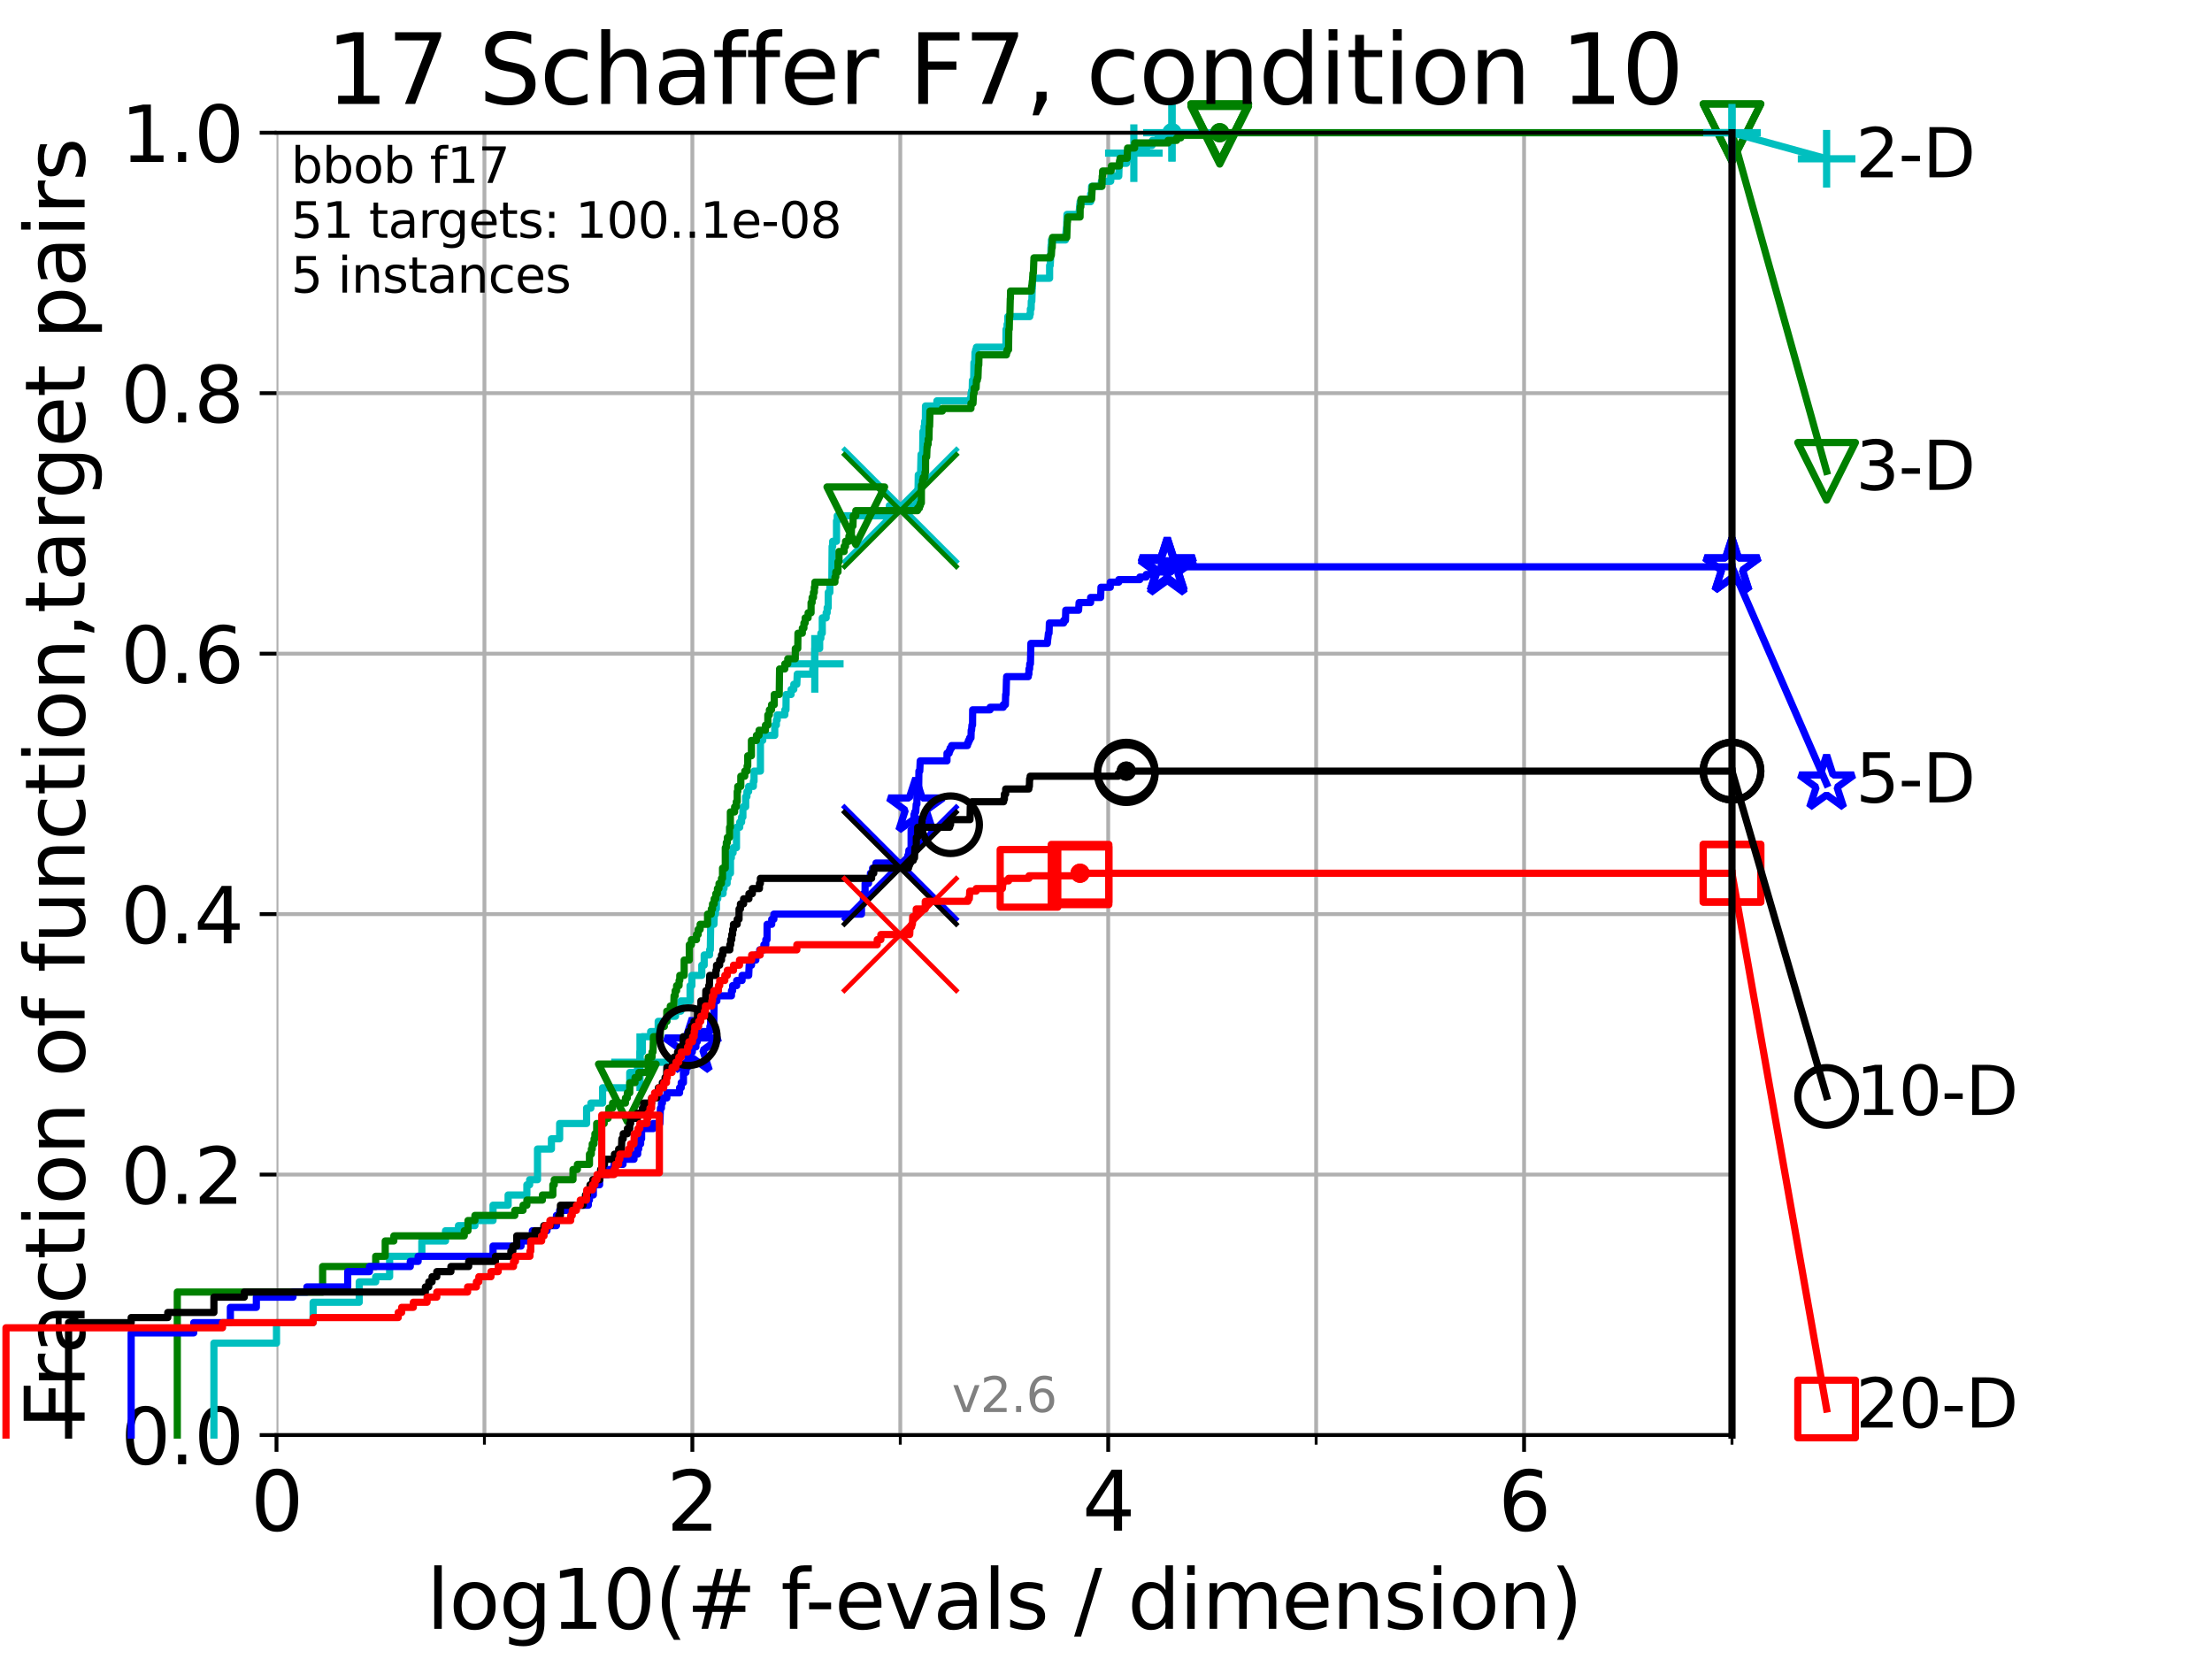 <?xml version="1.0" encoding="utf-8" standalone="no"?>
<!DOCTYPE svg PUBLIC "-//W3C//DTD SVG 1.1//EN"
  "http://www.w3.org/Graphics/SVG/1.1/DTD/svg11.dtd">
<svg xmlns:xlink="http://www.w3.org/1999/xlink" width="460.8pt" height="345.6pt" viewBox="0 0 460.8 345.6" xmlns="http://www.w3.org/2000/svg" version="1.1">
 <defs>
  <style type="text/css">*{stroke-linejoin: round; stroke-linecap: butt}</style>
 </defs>
 <g id="figure_1">
  <g id="patch_1">
   <path d="M 0 345.6 
L 460.8 345.6 
L 460.8 0 
L 0 0 
z
" style="fill: #ffffff"/>
  </g>
  <g id="axes_1">
   <g id="patch_2">
    <path d="M 57.6 298.944 
L 360.806 298.944 
L 360.806 27.648 
L 57.6 27.648 
z
" style="fill: #ffffff"/>
   </g>
   <g id="matplotlib.axis_1">
    <g id="xtick_1">
     <g id="line2d_1">
      <path d="M 57.6 298.944 
L 57.6 27.648 
" clip-path="url(#p9051455d90)" style="fill: none; stroke: #b0b0b0; stroke-width: 0.8; stroke-linecap: square"/>
     </g>
     <g id="line2d_2">
      <defs>
       <path id="m902beb971f" d="M 0 0 
L 0 3.5 
" style="stroke: #000000; stroke-width: 0.8"/>
      </defs>
      <g>
       <use xlink:href="#m902beb971f" x="57.6" y="298.944" style="stroke: #000000; stroke-width: 0.8"/>
      </g>
     </g>
     <g id="text_1">
      <!-- 0 -->
      <g transform="translate(52.192 318.861)scale(0.17 -0.17)">
       <defs>
        <path id="DejaVuSans-30" d="M 2034 4250 
Q 1547 4250 1301 3770 
Q 1056 3291 1056 2328 
Q 1056 1369 1301 889 
Q 1547 409 2034 409 
Q 2525 409 2770 889 
Q 3016 1369 3016 2328 
Q 3016 3291 2770 3770 
Q 2525 4250 2034 4250 
z
M 2034 4750 
Q 2819 4750 3233 4129 
Q 3647 3509 3647 2328 
Q 3647 1150 3233 529 
Q 2819 -91 2034 -91 
Q 1250 -91 836 529 
Q 422 1150 422 2328 
Q 422 3509 836 4129 
Q 1250 4750 2034 4750 
z
" transform="scale(0.016)"/>
       </defs>
       <use xlink:href="#DejaVuSans-30"/>
      </g>
     </g>
    </g>
    <g id="xtick_2">
     <g id="line2d_3">
      <path d="M 144.23 298.944 
L 144.23 27.648 
" clip-path="url(#p9051455d90)" style="fill: none; stroke: #b0b0b0; stroke-width: 0.8; stroke-linecap: square"/>
     </g>
     <g id="line2d_4">
      <g>
       <use xlink:href="#m902beb971f" x="144.23" y="298.944" style="stroke: #000000; stroke-width: 0.8"/>
      </g>
     </g>
     <g id="text_2">
      <!-- 2 -->
      <g transform="translate(138.822 318.861)scale(0.17 -0.17)">
       <defs>
        <path id="DejaVuSans-32" d="M 1228 531 
L 3431 531 
L 3431 0 
L 469 0 
L 469 531 
Q 828 903 1448 1529 
Q 2069 2156 2228 2338 
Q 2531 2678 2651 2914 
Q 2772 3150 2772 3378 
Q 2772 3750 2511 3984 
Q 2250 4219 1831 4219 
Q 1534 4219 1204 4116 
Q 875 4013 500 3803 
L 500 4441 
Q 881 4594 1212 4672 
Q 1544 4750 1819 4750 
Q 2544 4750 2975 4387 
Q 3406 4025 3406 3419 
Q 3406 3131 3298 2873 
Q 3191 2616 2906 2266 
Q 2828 2175 2409 1742 
Q 1991 1309 1228 531 
z
" transform="scale(0.016)"/>
       </defs>
       <use xlink:href="#DejaVuSans-32"/>
      </g>
     </g>
    </g>
    <g id="xtick_3">
     <g id="line2d_5">
      <path d="M 230.861 298.944 
L 230.861 27.648 
" clip-path="url(#p9051455d90)" style="fill: none; stroke: #b0b0b0; stroke-width: 0.8; stroke-linecap: square"/>
     </g>
     <g id="line2d_6">
      <g>
       <use xlink:href="#m902beb971f" x="230.861" y="298.944" style="stroke: #000000; stroke-width: 0.8"/>
      </g>
     </g>
     <g id="text_3">
      <!-- 4 -->
      <g transform="translate(225.453 318.861)scale(0.17 -0.17)">
       <defs>
        <path id="DejaVuSans-34" d="M 2419 4116 
L 825 1625 
L 2419 1625 
L 2419 4116 
z
M 2253 4666 
L 3047 4666 
L 3047 1625 
L 3713 1625 
L 3713 1100 
L 3047 1100 
L 3047 0 
L 2419 0 
L 2419 1100 
L 313 1100 
L 313 1709 
L 2253 4666 
z
" transform="scale(0.016)"/>
       </defs>
       <use xlink:href="#DejaVuSans-34"/>
      </g>
     </g>
    </g>
    <g id="xtick_4">
     <g id="line2d_7">
      <path d="M 317.491 298.944 
L 317.491 27.648 
" clip-path="url(#p9051455d90)" style="fill: none; stroke: #b0b0b0; stroke-width: 0.8; stroke-linecap: square"/>
     </g>
     <g id="line2d_8">
      <g>
       <use xlink:href="#m902beb971f" x="317.491" y="298.944" style="stroke: #000000; stroke-width: 0.8"/>
      </g>
     </g>
     <g id="text_4">
      <!-- 6 -->
      <g transform="translate(312.083 318.861)scale(0.17 -0.17)">
       <defs>
        <path id="DejaVuSans-36" d="M 2113 2584 
Q 1688 2584 1439 2293 
Q 1191 2003 1191 1497 
Q 1191 994 1439 701 
Q 1688 409 2113 409 
Q 2538 409 2786 701 
Q 3034 994 3034 1497 
Q 3034 2003 2786 2293 
Q 2538 2584 2113 2584 
z
M 3366 4563 
L 3366 3988 
Q 3128 4100 2886 4159 
Q 2644 4219 2406 4219 
Q 1781 4219 1451 3797 
Q 1122 3375 1075 2522 
Q 1259 2794 1537 2939 
Q 1816 3084 2150 3084 
Q 2853 3084 3261 2657 
Q 3669 2231 3669 1497 
Q 3669 778 3244 343 
Q 2819 -91 2113 -91 
Q 1303 -91 875 529 
Q 447 1150 447 2328 
Q 447 3434 972 4092 
Q 1497 4750 2381 4750 
Q 2619 4750 2861 4703 
Q 3103 4656 3366 4563 
z
" transform="scale(0.016)"/>
       </defs>
       <use xlink:href="#DejaVuSans-36"/>
      </g>
     </g>
    </g>
    <g id="xtick_5">
     <g id="line2d_9">
      <path d="M 100.915 298.944 
L 100.915 27.648 
" clip-path="url(#p9051455d90)" style="fill: none; stroke: #b0b0b0; stroke-width: 0.8; stroke-linecap: square"/>
     </g>
     <g id="line2d_10">
      <defs>
       <path id="m22e6aa6193" d="M 0 0 
L 0 2 
" style="stroke: #000000; stroke-width: 0.6"/>
      </defs>
      <g>
       <use xlink:href="#m22e6aa6193" x="100.915" y="298.944" style="stroke: #000000; stroke-width: 0.6"/>
      </g>
     </g>
    </g>
    <g id="xtick_6">
     <g id="line2d_11">
      <path d="M 187.546 298.944 
L 187.546 27.648 
" clip-path="url(#p9051455d90)" style="fill: none; stroke: #b0b0b0; stroke-width: 0.8; stroke-linecap: square"/>
     </g>
     <g id="line2d_12">
      <g>
       <use xlink:href="#m22e6aa6193" x="187.546" y="298.944" style="stroke: #000000; stroke-width: 0.6"/>
      </g>
     </g>
    </g>
    <g id="xtick_7">
     <g id="line2d_13">
      <path d="M 274.176 298.944 
L 274.176 27.648 
" clip-path="url(#p9051455d90)" style="fill: none; stroke: #b0b0b0; stroke-width: 0.8; stroke-linecap: square"/>
     </g>
     <g id="line2d_14">
      <g>
       <use xlink:href="#m22e6aa6193" x="274.176" y="298.944" style="stroke: #000000; stroke-width: 0.6"/>
      </g>
     </g>
    </g>
    <g id="xtick_8">
     <g id="line2d_15">
      <path d="M 360.806 298.944 
L 360.806 27.648 
" clip-path="url(#p9051455d90)" style="fill: none; stroke: #b0b0b0; stroke-width: 0.8; stroke-linecap: square"/>
     </g>
     <g id="line2d_16">
      <g>
       <use xlink:href="#m22e6aa6193" x="360.806" y="298.944" style="stroke: #000000; stroke-width: 0.6"/>
      </g>
     </g>
    </g>
    <g id="text_5">
     <!-- log10(# f-evals / dimension) -->
     <g transform="translate(88.823 339.314)scale(0.17 -0.17)">
      <defs>
       <path id="DejaVuSans-6c" d="M 603 4863 
L 1178 4863 
L 1178 0 
L 603 0 
L 603 4863 
z
" transform="scale(0.016)"/>
       <path id="DejaVuSans-6f" d="M 1959 3097 
Q 1497 3097 1228 2736 
Q 959 2375 959 1747 
Q 959 1119 1226 758 
Q 1494 397 1959 397 
Q 2419 397 2687 759 
Q 2956 1122 2956 1747 
Q 2956 2369 2687 2733 
Q 2419 3097 1959 3097 
z
M 1959 3584 
Q 2709 3584 3137 3096 
Q 3566 2609 3566 1747 
Q 3566 888 3137 398 
Q 2709 -91 1959 -91 
Q 1206 -91 779 398 
Q 353 888 353 1747 
Q 353 2609 779 3096 
Q 1206 3584 1959 3584 
z
" transform="scale(0.016)"/>
       <path id="DejaVuSans-67" d="M 2906 1791 
Q 2906 2416 2648 2759 
Q 2391 3103 1925 3103 
Q 1463 3103 1205 2759 
Q 947 2416 947 1791 
Q 947 1169 1205 825 
Q 1463 481 1925 481 
Q 2391 481 2648 825 
Q 2906 1169 2906 1791 
z
M 3481 434 
Q 3481 -459 3084 -895 
Q 2688 -1331 1869 -1331 
Q 1566 -1331 1297 -1286 
Q 1028 -1241 775 -1147 
L 775 -588 
Q 1028 -725 1275 -790 
Q 1522 -856 1778 -856 
Q 2344 -856 2625 -561 
Q 2906 -266 2906 331 
L 2906 616 
Q 2728 306 2450 153 
Q 2172 0 1784 0 
Q 1141 0 747 490 
Q 353 981 353 1791 
Q 353 2603 747 3093 
Q 1141 3584 1784 3584 
Q 2172 3584 2450 3431 
Q 2728 3278 2906 2969 
L 2906 3500 
L 3481 3500 
L 3481 434 
z
" transform="scale(0.016)"/>
       <path id="DejaVuSans-31" d="M 794 531 
L 1825 531 
L 1825 4091 
L 703 3866 
L 703 4441 
L 1819 4666 
L 2450 4666 
L 2450 531 
L 3481 531 
L 3481 0 
L 794 0 
L 794 531 
z
" transform="scale(0.016)"/>
       <path id="DejaVuSans-28" d="M 1984 4856 
Q 1566 4138 1362 3434 
Q 1159 2731 1159 2009 
Q 1159 1288 1364 580 
Q 1569 -128 1984 -844 
L 1484 -844 
Q 1016 -109 783 600 
Q 550 1309 550 2009 
Q 550 2706 781 3412 
Q 1013 4119 1484 4856 
L 1984 4856 
z
" transform="scale(0.016)"/>
       <path id="DejaVuSans-23" d="M 3272 2816 
L 2363 2816 
L 2100 1772 
L 3016 1772 
L 3272 2816 
z
M 2803 4594 
L 2478 3297 
L 3391 3297 
L 3719 4594 
L 4219 4594 
L 3897 3297 
L 4872 3297 
L 4872 2816 
L 3775 2816 
L 3519 1772 
L 4513 1772 
L 4513 1294 
L 3397 1294 
L 3072 0 
L 2572 0 
L 2894 1294 
L 1978 1294 
L 1656 0 
L 1153 0 
L 1478 1294 
L 494 1294 
L 494 1772 
L 1594 1772 
L 1856 2816 
L 850 2816 
L 850 3297 
L 1978 3297 
L 2297 4594 
L 2803 4594 
z
" transform="scale(0.016)"/>
       <path id="DejaVuSans-20" transform="scale(0.016)"/>
       <path id="DejaVuSans-66" d="M 2375 4863 
L 2375 4384 
L 1825 4384 
Q 1516 4384 1395 4259 
Q 1275 4134 1275 3809 
L 1275 3500 
L 2222 3500 
L 2222 3053 
L 1275 3053 
L 1275 0 
L 697 0 
L 697 3053 
L 147 3053 
L 147 3500 
L 697 3500 
L 697 3744 
Q 697 4328 969 4595 
Q 1241 4863 1831 4863 
L 2375 4863 
z
" transform="scale(0.016)"/>
       <path id="DejaVuSans-2d" d="M 313 2009 
L 1997 2009 
L 1997 1497 
L 313 1497 
L 313 2009 
z
" transform="scale(0.016)"/>
       <path id="DejaVuSans-65" d="M 3597 1894 
L 3597 1613 
L 953 1613 
Q 991 1019 1311 708 
Q 1631 397 2203 397 
Q 2534 397 2845 478 
Q 3156 559 3463 722 
L 3463 178 
Q 3153 47 2828 -22 
Q 2503 -91 2169 -91 
Q 1331 -91 842 396 
Q 353 884 353 1716 
Q 353 2575 817 3079 
Q 1281 3584 2069 3584 
Q 2775 3584 3186 3129 
Q 3597 2675 3597 1894 
z
M 3022 2063 
Q 3016 2534 2758 2815 
Q 2500 3097 2075 3097 
Q 1594 3097 1305 2825 
Q 1016 2553 972 2059 
L 3022 2063 
z
" transform="scale(0.016)"/>
       <path id="DejaVuSans-76" d="M 191 3500 
L 800 3500 
L 1894 563 
L 2988 3500 
L 3597 3500 
L 2284 0 
L 1503 0 
L 191 3500 
z
" transform="scale(0.016)"/>
       <path id="DejaVuSans-61" d="M 2194 1759 
Q 1497 1759 1228 1600 
Q 959 1441 959 1056 
Q 959 750 1161 570 
Q 1363 391 1709 391 
Q 2188 391 2477 730 
Q 2766 1069 2766 1631 
L 2766 1759 
L 2194 1759 
z
M 3341 1997 
L 3341 0 
L 2766 0 
L 2766 531 
Q 2569 213 2275 61 
Q 1981 -91 1556 -91 
Q 1019 -91 701 211 
Q 384 513 384 1019 
Q 384 1609 779 1909 
Q 1175 2209 1959 2209 
L 2766 2209 
L 2766 2266 
Q 2766 2663 2505 2880 
Q 2244 3097 1772 3097 
Q 1472 3097 1187 3025 
Q 903 2953 641 2809 
L 641 3341 
Q 956 3463 1253 3523 
Q 1550 3584 1831 3584 
Q 2591 3584 2966 3190 
Q 3341 2797 3341 1997 
z
" transform="scale(0.016)"/>
       <path id="DejaVuSans-73" d="M 2834 3397 
L 2834 2853 
Q 2591 2978 2328 3040 
Q 2066 3103 1784 3103 
Q 1356 3103 1142 2972 
Q 928 2841 928 2578 
Q 928 2378 1081 2264 
Q 1234 2150 1697 2047 
L 1894 2003 
Q 2506 1872 2764 1633 
Q 3022 1394 3022 966 
Q 3022 478 2636 193 
Q 2250 -91 1575 -91 
Q 1294 -91 989 -36 
Q 684 19 347 128 
L 347 722 
Q 666 556 975 473 
Q 1284 391 1588 391 
Q 1994 391 2212 530 
Q 2431 669 2431 922 
Q 2431 1156 2273 1281 
Q 2116 1406 1581 1522 
L 1381 1569 
Q 847 1681 609 1914 
Q 372 2147 372 2553 
Q 372 3047 722 3315 
Q 1072 3584 1716 3584 
Q 2034 3584 2315 3537 
Q 2597 3491 2834 3397 
z
" transform="scale(0.016)"/>
       <path id="DejaVuSans-2f" d="M 1625 4666 
L 2156 4666 
L 531 -594 
L 0 -594 
L 1625 4666 
z
" transform="scale(0.016)"/>
       <path id="DejaVuSans-64" d="M 2906 2969 
L 2906 4863 
L 3481 4863 
L 3481 0 
L 2906 0 
L 2906 525 
Q 2725 213 2448 61 
Q 2172 -91 1784 -91 
Q 1150 -91 751 415 
Q 353 922 353 1747 
Q 353 2572 751 3078 
Q 1150 3584 1784 3584 
Q 2172 3584 2448 3432 
Q 2725 3281 2906 2969 
z
M 947 1747 
Q 947 1113 1208 752 
Q 1469 391 1925 391 
Q 2381 391 2643 752 
Q 2906 1113 2906 1747 
Q 2906 2381 2643 2742 
Q 2381 3103 1925 3103 
Q 1469 3103 1208 2742 
Q 947 2381 947 1747 
z
" transform="scale(0.016)"/>
       <path id="DejaVuSans-69" d="M 603 3500 
L 1178 3500 
L 1178 0 
L 603 0 
L 603 3500 
z
M 603 4863 
L 1178 4863 
L 1178 4134 
L 603 4134 
L 603 4863 
z
" transform="scale(0.016)"/>
       <path id="DejaVuSans-6d" d="M 3328 2828 
Q 3544 3216 3844 3400 
Q 4144 3584 4550 3584 
Q 5097 3584 5394 3201 
Q 5691 2819 5691 2113 
L 5691 0 
L 5113 0 
L 5113 2094 
Q 5113 2597 4934 2840 
Q 4756 3084 4391 3084 
Q 3944 3084 3684 2787 
Q 3425 2491 3425 1978 
L 3425 0 
L 2847 0 
L 2847 2094 
Q 2847 2600 2669 2842 
Q 2491 3084 2119 3084 
Q 1678 3084 1418 2786 
Q 1159 2488 1159 1978 
L 1159 0 
L 581 0 
L 581 3500 
L 1159 3500 
L 1159 2956 
Q 1356 3278 1631 3431 
Q 1906 3584 2284 3584 
Q 2666 3584 2933 3390 
Q 3200 3197 3328 2828 
z
" transform="scale(0.016)"/>
       <path id="DejaVuSans-6e" d="M 3513 2113 
L 3513 0 
L 2938 0 
L 2938 2094 
Q 2938 2591 2744 2837 
Q 2550 3084 2163 3084 
Q 1697 3084 1428 2787 
Q 1159 2491 1159 1978 
L 1159 0 
L 581 0 
L 581 3500 
L 1159 3500 
L 1159 2956 
Q 1366 3272 1645 3428 
Q 1925 3584 2291 3584 
Q 2894 3584 3203 3211 
Q 3513 2838 3513 2113 
z
" transform="scale(0.016)"/>
       <path id="DejaVuSans-29" d="M 513 4856 
L 1013 4856 
Q 1481 4119 1714 3412 
Q 1947 2706 1947 2009 
Q 1947 1309 1714 600 
Q 1481 -109 1013 -844 
L 513 -844 
Q 928 -128 1133 580 
Q 1338 1288 1338 2009 
Q 1338 2731 1133 3434 
Q 928 4138 513 4856 
z
" transform="scale(0.016)"/>
      </defs>
      <use xlink:href="#DejaVuSans-6c"/>
      <use xlink:href="#DejaVuSans-6f" x="27.783"/>
      <use xlink:href="#DejaVuSans-67" x="88.965"/>
      <use xlink:href="#DejaVuSans-31" x="152.441"/>
      <use xlink:href="#DejaVuSans-30" x="216.064"/>
      <use xlink:href="#DejaVuSans-28" x="279.688"/>
      <use xlink:href="#DejaVuSans-23" x="318.701"/>
      <use xlink:href="#DejaVuSans-20" x="402.49"/>
      <use xlink:href="#DejaVuSans-66" x="434.277"/>
      <use xlink:href="#DejaVuSans-2d" x="463.982"/>
      <use xlink:href="#DejaVuSans-65" x="500.066"/>
      <use xlink:href="#DejaVuSans-76" x="561.59"/>
      <use xlink:href="#DejaVuSans-61" x="620.77"/>
      <use xlink:href="#DejaVuSans-6c" x="682.049"/>
      <use xlink:href="#DejaVuSans-73" x="709.832"/>
      <use xlink:href="#DejaVuSans-20" x="761.932"/>
      <use xlink:href="#DejaVuSans-2f" x="793.719"/>
      <use xlink:href="#DejaVuSans-20" x="827.41"/>
      <use xlink:href="#DejaVuSans-64" x="859.197"/>
      <use xlink:href="#DejaVuSans-69" x="922.674"/>
      <use xlink:href="#DejaVuSans-6d" x="950.457"/>
      <use xlink:href="#DejaVuSans-65" x="1047.869"/>
      <use xlink:href="#DejaVuSans-6e" x="1109.393"/>
      <use xlink:href="#DejaVuSans-73" x="1172.771"/>
      <use xlink:href="#DejaVuSans-69" x="1224.871"/>
      <use xlink:href="#DejaVuSans-6f" x="1252.654"/>
      <use xlink:href="#DejaVuSans-6e" x="1313.836"/>
      <use xlink:href="#DejaVuSans-29" x="1377.215"/>
     </g>
    </g>
   </g>
   <g id="matplotlib.axis_2">
    <g id="ytick_1">
     <g id="line2d_17">
      <path d="M 57.6 298.944 
L 360.806 298.944 
" clip-path="url(#p9051455d90)" style="fill: none; stroke: #b0b0b0; stroke-width: 0.8; stroke-linecap: square"/>
     </g>
     <g id="line2d_18">
      <defs>
       <path id="m43bb048dab" d="M 0 0 
L -3.5 0 
" style="stroke: #000000; stroke-width: 0.8"/>
      </defs>
      <g>
       <use xlink:href="#m43bb048dab" x="57.6" y="298.944" style="stroke: #000000; stroke-width: 0.8"/>
      </g>
     </g>
     <g id="text_6">
      <!-- 0.0 -->
      <g transform="translate(25.155 305.023)scale(0.16 -0.16)">
       <defs>
        <path id="DejaVuSans-2e" d="M 684 794 
L 1344 794 
L 1344 0 
L 684 0 
L 684 794 
z
" transform="scale(0.016)"/>
       </defs>
       <use xlink:href="#DejaVuSans-30"/>
       <use xlink:href="#DejaVuSans-2e" x="63.623"/>
       <use xlink:href="#DejaVuSans-30" x="95.41"/>
      </g>
     </g>
    </g>
    <g id="ytick_2">
     <g id="line2d_19">
      <path d="M 57.6 244.685 
L 360.806 244.685 
" clip-path="url(#p9051455d90)" style="fill: none; stroke: #b0b0b0; stroke-width: 0.8; stroke-linecap: square"/>
     </g>
     <g id="line2d_20">
      <g>
       <use xlink:href="#m43bb048dab" x="57.6" y="244.685" style="stroke: #000000; stroke-width: 0.8"/>
      </g>
     </g>
     <g id="text_7">
      <!-- 0.2 -->
      <g transform="translate(25.155 250.764)scale(0.16 -0.16)">
       <use xlink:href="#DejaVuSans-30"/>
       <use xlink:href="#DejaVuSans-2e" x="63.623"/>
       <use xlink:href="#DejaVuSans-32" x="95.41"/>
      </g>
     </g>
    </g>
    <g id="ytick_3">
     <g id="line2d_21">
      <path d="M 57.6 190.426 
L 360.806 190.426 
" clip-path="url(#p9051455d90)" style="fill: none; stroke: #b0b0b0; stroke-width: 0.8; stroke-linecap: square"/>
     </g>
     <g id="line2d_22">
      <g>
       <use xlink:href="#m43bb048dab" x="57.6" y="190.426" style="stroke: #000000; stroke-width: 0.8"/>
      </g>
     </g>
     <g id="text_8">
      <!-- 0.4 -->
      <g transform="translate(25.155 196.504)scale(0.16 -0.16)">
       <use xlink:href="#DejaVuSans-30"/>
       <use xlink:href="#DejaVuSans-2e" x="63.623"/>
       <use xlink:href="#DejaVuSans-34" x="95.41"/>
      </g>
     </g>
    </g>
    <g id="ytick_4">
     <g id="line2d_23">
      <path d="M 57.6 136.166 
L 360.806 136.166 
" clip-path="url(#p9051455d90)" style="fill: none; stroke: #b0b0b0; stroke-width: 0.8; stroke-linecap: square"/>
     </g>
     <g id="line2d_24">
      <g>
       <use xlink:href="#m43bb048dab" x="57.6" y="136.166" style="stroke: #000000; stroke-width: 0.8"/>
      </g>
     </g>
     <g id="text_9">
      <!-- 0.6 -->
      <g transform="translate(25.155 142.245)scale(0.16 -0.16)">
       <use xlink:href="#DejaVuSans-30"/>
       <use xlink:href="#DejaVuSans-2e" x="63.623"/>
       <use xlink:href="#DejaVuSans-36" x="95.41"/>
      </g>
     </g>
    </g>
    <g id="ytick_5">
     <g id="line2d_25">
      <path d="M 57.6 81.907 
L 360.806 81.907 
" clip-path="url(#p9051455d90)" style="fill: none; stroke: #b0b0b0; stroke-width: 0.8; stroke-linecap: square"/>
     </g>
     <g id="line2d_26">
      <g>
       <use xlink:href="#m43bb048dab" x="57.6" y="81.907" style="stroke: #000000; stroke-width: 0.8"/>
      </g>
     </g>
     <g id="text_10">
      <!-- 0.8 -->
      <g transform="translate(25.155 87.986)scale(0.16 -0.16)">
       <defs>
        <path id="DejaVuSans-38" d="M 2034 2216 
Q 1584 2216 1326 1975 
Q 1069 1734 1069 1313 
Q 1069 891 1326 650 
Q 1584 409 2034 409 
Q 2484 409 2743 651 
Q 3003 894 3003 1313 
Q 3003 1734 2745 1975 
Q 2488 2216 2034 2216 
z
M 1403 2484 
Q 997 2584 770 2862 
Q 544 3141 544 3541 
Q 544 4100 942 4425 
Q 1341 4750 2034 4750 
Q 2731 4750 3128 4425 
Q 3525 4100 3525 3541 
Q 3525 3141 3298 2862 
Q 3072 2584 2669 2484 
Q 3125 2378 3379 2068 
Q 3634 1759 3634 1313 
Q 3634 634 3220 271 
Q 2806 -91 2034 -91 
Q 1263 -91 848 271 
Q 434 634 434 1313 
Q 434 1759 690 2068 
Q 947 2378 1403 2484 
z
M 1172 3481 
Q 1172 3119 1398 2916 
Q 1625 2713 2034 2713 
Q 2441 2713 2670 2916 
Q 2900 3119 2900 3481 
Q 2900 3844 2670 4047 
Q 2441 4250 2034 4250 
Q 1625 4250 1398 4047 
Q 1172 3844 1172 3481 
z
" transform="scale(0.016)"/>
       </defs>
       <use xlink:href="#DejaVuSans-30"/>
       <use xlink:href="#DejaVuSans-2e" x="63.623"/>
       <use xlink:href="#DejaVuSans-38" x="95.41"/>
      </g>
     </g>
    </g>
    <g id="ytick_6">
     <g id="line2d_27">
      <path d="M 57.6 27.648 
L 360.806 27.648 
" clip-path="url(#p9051455d90)" style="fill: none; stroke: #b0b0b0; stroke-width: 0.8; stroke-linecap: square"/>
     </g>
     <g id="line2d_28">
      <g>
       <use xlink:href="#m43bb048dab" x="57.6" y="27.648" style="stroke: #000000; stroke-width: 0.8"/>
      </g>
     </g>
     <g id="text_11">
      <!-- 1.0 -->
      <g transform="translate(25.155 33.727)scale(0.16 -0.16)">
       <use xlink:href="#DejaVuSans-31"/>
       <use xlink:href="#DejaVuSans-2e" x="63.623"/>
       <use xlink:href="#DejaVuSans-30" x="95.41"/>
      </g>
     </g>
    </g>
    <g id="text_12">
     <!-- Fraction of function,target pairs -->
     <g transform="translate(17.62 297.681)rotate(-90)scale(0.17 -0.17)">
      <defs>
       <path id="DejaVuSans-46" d="M 628 4666 
L 3309 4666 
L 3309 4134 
L 1259 4134 
L 1259 2759 
L 3109 2759 
L 3109 2228 
L 1259 2228 
L 1259 0 
L 628 0 
L 628 4666 
z
" transform="scale(0.016)"/>
       <path id="DejaVuSans-72" d="M 2631 2963 
Q 2534 3019 2420 3045 
Q 2306 3072 2169 3072 
Q 1681 3072 1420 2755 
Q 1159 2438 1159 1844 
L 1159 0 
L 581 0 
L 581 3500 
L 1159 3500 
L 1159 2956 
Q 1341 3275 1631 3429 
Q 1922 3584 2338 3584 
Q 2397 3584 2469 3576 
Q 2541 3569 2628 3553 
L 2631 2963 
z
" transform="scale(0.016)"/>
       <path id="DejaVuSans-63" d="M 3122 3366 
L 3122 2828 
Q 2878 2963 2633 3030 
Q 2388 3097 2138 3097 
Q 1578 3097 1268 2742 
Q 959 2388 959 1747 
Q 959 1106 1268 751 
Q 1578 397 2138 397 
Q 2388 397 2633 464 
Q 2878 531 3122 666 
L 3122 134 
Q 2881 22 2623 -34 
Q 2366 -91 2075 -91 
Q 1284 -91 818 406 
Q 353 903 353 1747 
Q 353 2603 823 3093 
Q 1294 3584 2113 3584 
Q 2378 3584 2631 3529 
Q 2884 3475 3122 3366 
z
" transform="scale(0.016)"/>
       <path id="DejaVuSans-74" d="M 1172 4494 
L 1172 3500 
L 2356 3500 
L 2356 3053 
L 1172 3053 
L 1172 1153 
Q 1172 725 1289 603 
Q 1406 481 1766 481 
L 2356 481 
L 2356 0 
L 1766 0 
Q 1100 0 847 248 
Q 594 497 594 1153 
L 594 3053 
L 172 3053 
L 172 3500 
L 594 3500 
L 594 4494 
L 1172 4494 
z
" transform="scale(0.016)"/>
       <path id="DejaVuSans-75" d="M 544 1381 
L 544 3500 
L 1119 3500 
L 1119 1403 
Q 1119 906 1312 657 
Q 1506 409 1894 409 
Q 2359 409 2629 706 
Q 2900 1003 2900 1516 
L 2900 3500 
L 3475 3500 
L 3475 0 
L 2900 0 
L 2900 538 
Q 2691 219 2414 64 
Q 2138 -91 1772 -91 
Q 1169 -91 856 284 
Q 544 659 544 1381 
z
M 1991 3584 
L 1991 3584 
z
" transform="scale(0.016)"/>
       <path id="DejaVuSans-2c" d="M 750 794 
L 1409 794 
L 1409 256 
L 897 -744 
L 494 -744 
L 750 256 
L 750 794 
z
" transform="scale(0.016)"/>
       <path id="DejaVuSans-70" d="M 1159 525 
L 1159 -1331 
L 581 -1331 
L 581 3500 
L 1159 3500 
L 1159 2969 
Q 1341 3281 1617 3432 
Q 1894 3584 2278 3584 
Q 2916 3584 3314 3078 
Q 3713 2572 3713 1747 
Q 3713 922 3314 415 
Q 2916 -91 2278 -91 
Q 1894 -91 1617 61 
Q 1341 213 1159 525 
z
M 3116 1747 
Q 3116 2381 2855 2742 
Q 2594 3103 2138 3103 
Q 1681 3103 1420 2742 
Q 1159 2381 1159 1747 
Q 1159 1113 1420 752 
Q 1681 391 2138 391 
Q 2594 391 2855 752 
Q 3116 1113 3116 1747 
z
" transform="scale(0.016)"/>
      </defs>
      <use xlink:href="#DejaVuSans-46"/>
      <use xlink:href="#DejaVuSans-72" x="50.27"/>
      <use xlink:href="#DejaVuSans-61" x="91.383"/>
      <use xlink:href="#DejaVuSans-63" x="152.662"/>
      <use xlink:href="#DejaVuSans-74" x="207.643"/>
      <use xlink:href="#DejaVuSans-69" x="246.852"/>
      <use xlink:href="#DejaVuSans-6f" x="274.635"/>
      <use xlink:href="#DejaVuSans-6e" x="335.816"/>
      <use xlink:href="#DejaVuSans-20" x="399.195"/>
      <use xlink:href="#DejaVuSans-6f" x="430.982"/>
      <use xlink:href="#DejaVuSans-66" x="492.164"/>
      <use xlink:href="#DejaVuSans-20" x="527.369"/>
      <use xlink:href="#DejaVuSans-66" x="559.156"/>
      <use xlink:href="#DejaVuSans-75" x="594.361"/>
      <use xlink:href="#DejaVuSans-6e" x="657.74"/>
      <use xlink:href="#DejaVuSans-63" x="721.119"/>
      <use xlink:href="#DejaVuSans-74" x="776.1"/>
      <use xlink:href="#DejaVuSans-69" x="815.309"/>
      <use xlink:href="#DejaVuSans-6f" x="843.092"/>
      <use xlink:href="#DejaVuSans-6e" x="904.273"/>
      <use xlink:href="#DejaVuSans-2c" x="967.652"/>
      <use xlink:href="#DejaVuSans-74" x="999.439"/>
      <use xlink:href="#DejaVuSans-61" x="1038.648"/>
      <use xlink:href="#DejaVuSans-72" x="1099.928"/>
      <use xlink:href="#DejaVuSans-67" x="1139.291"/>
      <use xlink:href="#DejaVuSans-65" x="1202.768"/>
      <use xlink:href="#DejaVuSans-74" x="1264.291"/>
      <use xlink:href="#DejaVuSans-20" x="1303.5"/>
      <use xlink:href="#DejaVuSans-70" x="1335.287"/>
      <use xlink:href="#DejaVuSans-61" x="1398.764"/>
      <use xlink:href="#DejaVuSans-69" x="1460.043"/>
      <use xlink:href="#DejaVuSans-72" x="1487.826"/>
      <use xlink:href="#DejaVuSans-73" x="1528.939"/>
     </g>
    </g>
   </g>
   <g id="line2d_29">
    <defs>
     <path id="mba9057d80e" d="M 0 1.5 
C 0.398 1.5 0.779 1.342 1.061 1.061 
C 1.342 0.779 1.5 0.398 1.5 0 
C 1.5 -0.398 1.342 -0.779 1.061 -1.061 
C 0.779 -1.342 0.398 -1.5 0 -1.5 
C -0.398 -1.5 -0.779 -1.342 -1.061 -1.061 
C -1.342 -0.779 -1.5 -0.398 -1.5 0 
C -1.5 0.398 -1.342 0.779 -1.061 1.061 
C -0.779 1.342 -0.398 1.5 0 1.5 
z
" style="stroke: #00bfbf"/>
    </defs>
    <g>
     <use xlink:href="#mba9057d80e" x="244.145" y="27.648" style="fill: #00bfbf; stroke: #00bfbf"/>
     <use xlink:href="#mba9057d80e" x="244.145" y="27.648" style="fill: #00bfbf; stroke: #00bfbf"/>
    </g>
   </g>
   <g id="line2d_30">
    <path d="M 44.561 298.944 
L 44.561 279.794 
L 57.6 279.794 
L 57.6 275.538 
L 65.227 275.538 
L 65.227 271.282 
L 74.837 271.282 
L 74.837 267.027 
L 78.267 267.027 
L 78.267 265.963 
L 81.166 265.963 
L 81.166 261.707 
L 87.876 261.707 
L 87.876 258.516 
L 92.812 258.516 
L 92.812 256.388 
L 95.503 256.388 
L 95.503 255.324 
L 98.933 255.324 
L 98.933 254.26 
L 102.708 254.26 
L 102.708 251.068 
L 105.851 251.068 
L 105.851 248.94 
L 109.757 248.94 
L 109.757 246.813 
L 110.336 246.813 
L 110.336 245.749 
L 111.972 245.749 
L 111.972 239.365 
L 114.872 239.365 
L 114.872 237.237 
L 116.584 237.237 
L 116.584 234.046 
L 122.199 234.046 
L 122.199 230.854 
L 123.088 230.854 
L 123.088 229.79 
L 125.527 229.79 
L 125.527 226.598 
L 131.191 226.598 
L 131.191 223.407 
L 132.812 223.407 
L 132.812 222.343 
L 133.154 222.343 
L 133.154 221.279 
L 133.323 221.279 
L 133.323 219.151 
L 133.82 219.151 
L 133.82 215.959 
L 135.539 215.959 
L 135.539 214.895 
L 137.113 214.895 
L 137.113 212.768 
L 138.944 212.768 
L 138.944 211.704 
L 140.725 211.704 
L 140.725 210.64 
L 141.826 210.64 
L 141.826 208.512 
L 143.754 208.512 
L 143.754 205.32 
L 144.136 205.32 
L 144.136 203.192 
L 146.194 203.192 
L 146.194 201.065 
L 146.695 201.065 
L 146.695 198.937 
L 147.816 198.937 
L 147.816 197.873 
L 147.971 197.873 
L 148.048 192.553 
L 148.727 192.553 
L 148.801 190.426 
L 149.021 190.426 
L 149.021 189.362 
L 149.238 189.362 
L 149.238 187.234 
L 149.524 187.234 
L 149.524 186.17 
L 150.627 186.17 
L 150.627 185.106 
L 150.827 185.106 
L 150.827 184.042 
L 151.478 184.042 
L 151.478 182.978 
L 151.669 182.978 
L 151.669 181.914 
L 152.169 181.914 
L 152.169 178.723 
L 152.353 178.723 
L 152.353 177.659 
L 152.716 177.659 
L 152.716 176.595 
L 153.421 176.595 
L 153.421 172.339 
L 154.101 172.339 
L 154.101 171.275 
L 154.487 171.275 
L 154.487 170.211 
L 154.758 170.211 
L 154.758 168.084 
L 155.34 168.084 
L 155.34 165.956 
L 155.599 165.956 
L 155.599 164.892 
L 155.955 164.892 
L 155.955 163.828 
L 156.937 163.828 
L 156.937 162.764 
L 157.081 162.764 
L 157.081 160.636 
L 158.41 160.636 
L 158.41 154.253 
L 158.891 154.253 
L 158.891 153.189 
L 161.392 153.189 
L 161.392 151.061 
L 161.729 151.061 
L 161.729 149.997 
L 161.913 149.997 
L 161.913 148.933 
L 163.498 148.933 
L 163.498 147.869 
L 163.733 147.869 
L 163.766 144.678 
L 164.803 144.678 
L 164.803 143.614 
L 165.362 143.614 
L 165.362 142.55 
L 165.993 142.55 
L 166.082 140.422 
L 169.319 140.422 
L 169.319 139.358 
L 169.712 139.358 
L 169.736 135.102 
L 170.75 135.102 
L 170.75 132.975 
L 171.001 132.975 
L 171.001 131.911 
L 171.294 131.911 
L 171.294 128.719 
L 172.102 128.719 
L 172.102 127.655 
L 172.314 127.655 
L 172.314 126.591 
L 172.524 126.591 
L 172.545 123.4 
L 172.876 123.4 
L 172.876 121.272 
L 173.282 121.272 
L 173.342 113.824 
L 173.462 113.824 
L 173.462 112.76 
L 174.26 112.76 
L 174.26 108.505 
L 174.412 108.505 
L 174.412 107.441 
L 185.269 107.441 
L 185.269 105.313 
L 190.983 105.313 
L 190.983 104.249 
L 191.209 104.249 
L 191.294 98.93 
L 191.766 98.93 
L 191.871 94.674 
L 192.204 94.674 
L 192.263 89.886 
L 192.496 89.886 
L 192.496 88.823 
L 192.625 88.823 
L 192.625 87.759 
L 192.775 87.759 
L 192.797 84.567 
L 195.173 84.567 
L 195.173 83.503 
L 202.102 83.503 
L 202.102 82.971 
L 202.275 82.971 
L 202.275 81.907 
L 202.403 81.907 
L 202.403 81.375 
L 202.527 81.375 
L 202.573 79.247 
L 202.834 79.247 
L 202.892 75.524 
L 203.078 75.524 
L 203.111 73.396 
L 203.243 73.396 
L 203.243 72.864 
L 203.413 72.864 
L 203.413 72.332 
L 209.543 72.332 
L 209.576 68.608 
L 209.796 68.608 
L 209.796 67.544 
L 209.925 67.544 
L 209.948 65.949 
L 214.51 65.949 
L 214.51 65.417 
L 214.642 65.417 
L 214.642 64.353 
L 214.804 64.353 
L 214.835 62.757 
L 214.949 62.757 
L 215.022 60.097 
L 215.061 60.097 
L 215.107 57.969 
L 218.65 57.969 
L 218.65 55.31 
L 218.781 55.31 
L 218.886 53.182 
L 218.898 53.182 
L 218.957 51.054 
L 219.026 51.054 
L 219.031 49.99 
L 221.951 49.99 
L 222.061 48.394 
L 222.075 48.394 
L 222.162 47.33 
L 222.209 47.33 
L 222.272 44.67 
L 224.759 44.67 
L 224.854 43.607 
L 224.872 43.607 
L 224.939 42.543 
L 225.005 42.543 
L 225.005 42.011 
L 227.202 42.011 
L 227.202 40.415 
L 227.361 40.415 
L 227.398 38.819 
L 229.364 38.819 
L 229.438 37.755 
L 231.382 37.755 
L 231.423 36.691 
L 233.06 36.691 
L 233.128 34.563 
L 233.177 34.563 
L 233.177 34.031 
L 234.667 34.031 
L 234.667 33.499 
L 234.831 33.499 
L 234.831 32.436 
L 236.148 32.436 
L 236.199 31.372 
L 236.299 31.372 
L 236.299 30.84 
L 238.88 30.84 
L 238.88 30.308 
L 239.997 30.308 
L 240.078 29.244 
L 241.199 29.244 
L 241.199 28.712 
L 243.283 28.712 
L 243.283 28.18 
L 244.145 28.18 
L 244.145 27.648 
L 360.806 27.648 
L 360.806 27.648 
" style="fill: none; stroke: #00bfbf; stroke-width: 1.5; stroke-linecap: square"/>
   </g>
   <g id="line2d_31">
    <defs>
     <path id="m20540b8237" d="M -6 0 
L 6 0 
M 0 6 
L 0 -6 
" style="stroke: #00bfbf; stroke-width: 1.5"/>
    </defs>
    <g>
     <use xlink:href="#m20540b8237" x="133.323" y="221.279" style="fill-opacity: 0; stroke: #00bfbf; stroke-width: 1.5"/>
     <use xlink:href="#m20540b8237" x="169.736" y="138.294" style="fill-opacity: 0; stroke: #00bfbf; stroke-width: 1.5"/>
     <use xlink:href="#m20540b8237" x="236.199" y="31.904" style="fill-opacity: 0; stroke: #00bfbf; stroke-width: 1.5"/>
     <use xlink:href="#m20540b8237" x="244.145" y="27.648" style="fill-opacity: 0; stroke: #00bfbf; stroke-width: 1.5"/>
     <use xlink:href="#m20540b8237" x="244.145" y="27.648" style="fill-opacity: 0; stroke: #00bfbf; stroke-width: 1.5"/>
     <use xlink:href="#m20540b8237" x="360.806" y="27.648" style="fill-opacity: 0; stroke: #00bfbf; stroke-width: 1.5"/>
    </g>
   </g>
   <g id="line2d_32">
    <path style="fill: none; stroke: #00bfbf; stroke-width: 1.5; stroke-linecap: square"/>
    <g/>
   </g>
   <g id="line2d_33">
    <path d="M 187.593 105.313 
" clip-path="url(#p9051455d90)" style="fill: none; stroke: #00bfbf; stroke-width: 1.5; stroke-linecap: square"/>
    <defs>
     <path id="m02a9925d5d" d="M -12 12 
L 12 -12 
M -12 -12 
L 12 12 
" style="stroke: #00bfbf"/>
    </defs>
    <g clip-path="url(#p9051455d90)">
     <use xlink:href="#m02a9925d5d" x="187.593" y="105.313" style="fill: #00bfbf; stroke: #00bfbf"/>
    </g>
   </g>
   <g id="line2d_34">
    <defs>
     <path id="m871d5804ce" d="M 0 1.5 
C 0.398 1.5 0.779 1.342 1.061 1.061 
C 1.342 0.779 1.5 0.398 1.5 0 
C 1.5 -0.398 1.342 -0.779 1.061 -1.061 
C 0.779 -1.342 0.398 -1.5 0 -1.5 
C -0.398 -1.5 -0.779 -1.342 -1.061 -1.061 
C -1.342 -0.779 -1.5 -0.398 -1.5 0 
C -1.5 0.398 -1.342 0.779 -1.061 1.061 
C -0.779 1.342 -0.398 1.5 0 1.5 
z
" style="stroke: #008000"/>
    </defs>
    <g>
     <use xlink:href="#m871d5804ce" x="254.093" y="27.648" style="fill: #008000; stroke: #008000"/>
     <use xlink:href="#m871d5804ce" x="254.093" y="27.648" style="fill: #008000; stroke: #008000"/>
    </g>
   </g>
   <g id="line2d_35">
    <path d="M 36.933 298.944 
L 36.933 269.155 
L 67.209 269.155 
L 67.209 263.835 
L 78.267 263.835 
L 78.267 261.707 
L 80.249 261.707 
L 80.249 258.516 
L 82.042 258.516 
L 82.042 257.452 
L 96.718 257.452 
L 96.718 256.388 
L 97.485 256.388 
L 97.485 254.26 
L 98.933 254.26 
L 98.933 253.196 
L 107.245 253.196 
L 107.245 252.132 
L 108.956 252.132 
L 108.956 251.068 
L 109.757 251.068 
L 109.757 250.004 
L 112.989 250.004 
L 112.989 248.94 
L 115.168 248.94 
L 115.168 246.813 
L 115.46 246.813 
L 115.46 245.749 
L 119.366 245.749 
L 119.366 243.621 
L 120.284 243.621 
L 120.284 242.557 
L 122.796 242.557 
L 122.796 240.429 
L 123.184 240.429 
L 123.184 239.365 
L 123.375 239.365 
L 123.375 238.301 
L 123.751 238.301 
L 123.751 237.237 
L 123.936 237.237 
L 123.936 236.174 
L 124.302 236.174 
L 124.302 234.046 
L 125.863 234.046 
L 125.863 232.982 
L 126.677 232.982 
L 126.677 231.918 
L 126.836 231.918 
L 126.836 230.854 
L 127.61 230.854 
L 127.61 229.79 
L 130.292 229.79 
L 130.292 228.726 
L 130.683 228.726 
L 130.683 227.662 
L 131.191 227.662 
L 131.191 225.534 
L 132.287 225.534 
L 132.287 224.471 
L 133.098 224.471 
L 133.098 223.407 
L 135.034 223.407 
L 135.034 220.215 
L 135.835 220.215 
L 135.835 219.151 
L 136.03 219.151 
L 136.127 215.959 
L 137.521 215.959 
L 137.61 213.832 
L 138.396 213.832 
L 138.396 212.768 
L 138.902 212.768 
L 138.902 210.64 
L 139.637 210.64 
L 139.637 209.576 
L 140.344 209.576 
L 140.421 207.448 
L 140.65 207.448 
L 140.65 206.384 
L 140.951 206.384 
L 140.951 205.32 
L 141.466 205.32 
L 141.466 204.256 
L 141.611 204.256 
L 141.611 203.192 
L 142.525 203.192 
L 142.525 200.001 
L 143.593 200.001 
L 143.593 196.809 
L 144.041 196.809 
L 144.041 195.745 
L 145.088 195.745 
L 145.088 194.681 
L 145.444 194.681 
L 145.444 193.617 
L 145.852 193.617 
L 145.852 192.553 
L 147.397 192.553 
L 147.397 190.426 
L 148.176 190.426 
L 148.176 189.362 
L 148.428 189.362 
L 148.428 188.298 
L 148.776 188.298 
L 148.776 187.234 
L 149.118 187.234 
L 149.118 186.17 
L 149.453 186.17 
L 149.453 185.106 
L 149.783 185.106 
L 149.783 184.042 
L 150.289 184.042 
L 150.289 182.978 
L 150.515 182.978 
L 150.515 180.85 
L 151.09 180.85 
L 151.09 176.595 
L 151.306 176.595 
L 151.306 175.531 
L 151.52 175.531 
L 151.52 174.467 
L 151.983 174.467 
L 151.983 172.339 
L 152.148 172.339 
L 152.148 169.147 
L 153.033 169.147 
L 153.033 168.084 
L 153.383 168.084 
L 153.383 167.02 
L 153.575 167.02 
L 153.575 164.892 
L 153.689 164.892 
L 153.689 163.828 
L 154.323 163.828 
L 154.323 161.7 
L 155.148 161.7 
L 155.148 160.636 
L 155.633 160.636 
L 155.633 159.572 
L 155.769 159.572 
L 155.769 157.445 
L 156.534 157.445 
L 156.534 154.253 
L 157.581 154.253 
L 157.581 153.189 
L 158.128 153.189 
L 158.128 152.125 
L 159.457 152.125 
L 159.457 151.061 
L 159.953 151.061 
L 159.953 148.933 
L 160.277 148.933 
L 160.277 147.869 
L 160.725 147.869 
L 160.725 146.805 
L 161.291 146.805 
L 161.291 144.678 
L 162.325 144.678 
L 162.397 139.358 
L 163.487 139.358 
L 163.487 138.294 
L 164.107 138.294 
L 164.107 137.23 
L 165.675 137.23 
L 165.675 135.102 
L 166.189 135.102 
L 166.228 131.911 
L 167.141 131.911 
L 167.141 130.847 
L 167.472 130.847 
L 167.472 129.783 
L 167.725 129.783 
L 167.725 128.719 
L 168.344 128.719 
L 168.344 127.655 
L 168.96 127.655 
L 168.96 125.527 
L 169.178 125.527 
L 169.178 124.463 
L 169.459 124.463 
L 169.459 123.4 
L 169.639 123.4 
L 169.639 122.336 
L 169.752 122.336 
L 169.752 121.272 
L 173.933 121.272 
L 173.933 120.208 
L 174.114 120.208 
L 174.114 119.144 
L 174.569 119.144 
L 174.569 117.016 
L 174.78 117.016 
L 174.78 114.888 
L 175.849 114.888 
L 175.849 113.824 
L 176.139 113.824 
L 176.139 112.76 
L 176.839 112.76 
L 176.839 111.697 
L 177.342 111.697 
L 177.385 109.569 
L 177.684 109.569 
L 177.747 107.441 
L 178.278 107.441 
L 178.278 106.377 
L 191.142 106.377 
L 191.142 105.845 
L 191.531 105.845 
L 191.531 105.313 
L 191.728 105.313 
L 191.728 104.781 
L 191.938 104.781 
L 191.953 101.058 
L 192.185 101.058 
L 192.185 99.994 
L 192.321 99.994 
L 192.321 99.462 
L 192.683 99.462 
L 192.683 98.398 
L 192.806 98.398 
L 192.816 95.206 
L 193.042 95.206 
L 193.126 93.078 
L 193.191 93.078 
L 193.191 92.546 
L 193.353 92.546 
L 193.353 91.482 
L 193.518 91.482 
L 193.577 88.823 
L 193.654 88.823 
L 193.736 85.631 
L 196.309 85.631 
L 196.309 85.099 
L 202.269 85.099 
L 202.269 84.035 
L 202.694 84.035 
L 202.803 81.907 
L 202.923 81.907 
L 202.928 80.843 
L 203.339 80.843 
L 203.415 79.247 
L 203.592 79.247 
L 203.592 78.715 
L 203.722 78.715 
L 203.818 76.056 
L 203.897 76.056 
L 203.944 73.928 
L 209.652 73.928 
L 209.652 73.396 
L 209.81 73.396 
L 209.81 72.864 
L 210.1 72.864 
L 210.153 68.608 
L 210.243 68.608 
L 210.303 65.949 
L 210.368 65.949 
L 210.459 62.225 
L 210.491 62.225 
L 210.511 60.629 
L 214.841 60.629 
L 214.913 59.565 
L 214.954 59.565 
L 215.063 58.501 
L 215.104 58.501 
L 215.173 56.905 
L 215.27 56.905 
L 215.364 54.246 
L 215.39 54.246 
L 215.39 53.714 
L 218.809 53.714 
L 218.809 53.182 
L 219.017 53.182 
L 219.113 51.586 
L 219.196 51.586 
L 219.252 49.458 
L 222.231 49.458 
L 222.338 46.266 
L 222.372 46.266 
L 222.448 45.202 
L 224.997 45.202 
L 225.021 43.075 
L 225.161 43.075 
L 225.191 41.479 
L 227.408 41.479 
L 227.516 39.351 
L 227.579 39.351 
L 227.579 38.819 
L 229.563 38.819 
L 229.609 36.691 
L 229.674 36.691 
L 229.693 35.627 
L 231.464 35.627 
L 231.53 34.563 
L 233.205 34.563 
L 233.22 33.499 
L 233.327 33.499 
L 233.327 32.968 
L 234.812 32.968 
L 234.89 30.84 
L 236.358 30.84 
L 236.371 29.776 
L 243.325 29.776 
L 243.325 29.244 
L 245.121 29.244 
L 245.121 28.712 
L 245.983 28.712 
L 245.983 28.18 
L 254.093 28.18 
L 254.093 27.648 
L 360.806 27.648 
L 360.806 27.648 
" style="fill: none; stroke: #008000; stroke-width: 1.5; stroke-linecap: square"/>
   </g>
   <g id="line2d_36">
    <defs>
     <path id="me1930246e9" d="M -0 6 
L 6 -6 
L -6 -6 
z
" style="stroke: #008000; stroke-width: 1.5; stroke-linejoin: miter"/>
    </defs>
    <g>
     <use xlink:href="#me1930246e9" x="130.683" y="227.662" style="fill-opacity: 0; stroke: #008000; stroke-width: 1.5; stroke-linejoin: miter"/>
     <use xlink:href="#me1930246e9" x="178.278" y="107.441" style="fill-opacity: 0; stroke: #008000; stroke-width: 1.5; stroke-linejoin: miter"/>
     <use xlink:href="#me1930246e9" x="254.093" y="28.18" style="fill-opacity: 0; stroke: #008000; stroke-width: 1.5; stroke-linejoin: miter"/>
     <use xlink:href="#me1930246e9" x="254.093" y="27.648" style="fill-opacity: 0; stroke: #008000; stroke-width: 1.5; stroke-linejoin: miter"/>
     <use xlink:href="#me1930246e9" x="254.093" y="27.648" style="fill-opacity: 0; stroke: #008000; stroke-width: 1.5; stroke-linejoin: miter"/>
     <use xlink:href="#me1930246e9" x="360.806" y="27.648" style="fill-opacity: 0; stroke: #008000; stroke-width: 1.5; stroke-linejoin: miter"/>
    </g>
   </g>
   <g id="line2d_37">
    <path style="fill: none; stroke: #008000; stroke-width: 1.5; stroke-linecap: square"/>
    <g/>
   </g>
   <g id="line2d_38">
    <path d="M 187.571 106.377 
" clip-path="url(#p9051455d90)" style="fill: none; stroke: #008000; stroke-width: 1.5; stroke-linecap: square"/>
    <defs>
     <path id="md4cb7294b1" d="M -12 12 
L 12 -12 
M -12 -12 
L 12 12 
" style="stroke: #008000"/>
    </defs>
    <g clip-path="url(#p9051455d90)">
     <use xlink:href="#md4cb7294b1" x="187.571" y="106.377" style="fill: #008000; stroke: #008000"/>
    </g>
   </g>
   <g id="line2d_39">
    <defs>
     <path id="m7637b9ff98" d="M 0 1.5 
C 0.398 1.5 0.779 1.342 1.061 1.061 
C 1.342 0.779 1.5 0.398 1.5 0 
C 1.5 -0.398 1.342 -0.779 1.061 -1.061 
C 0.779 -1.342 0.398 -1.5 0 -1.5 
C -0.398 -1.5 -0.779 -1.342 -1.061 -1.061 
C -1.342 -0.779 -1.5 -0.398 -1.5 0 
C -1.5 0.398 -1.342 0.779 -1.061 1.061 
C -0.779 1.342 -0.398 1.5 0 1.5 
z
" style="stroke: #0000ff"/>
    </defs>
    <g>
     <use xlink:href="#m7637b9ff98" x="243.164" y="118.08" style="fill: #0000ff; stroke: #0000ff"/>
     <use xlink:href="#m7637b9ff98" x="243.164" y="118.08" style="fill: #0000ff; stroke: #0000ff"/>
    </g>
   </g>
   <g id="line2d_40">
    <path d="M 27.324 298.944 
L 27.324 277.666 
L 40.363 277.666 
L 40.363 275.538 
L 47.991 275.538 
L 47.991 272.346 
L 53.402 272.346 
L 53.402 270.219 
L 61.03 270.219 
L 61.03 269.155 
L 63.93 269.155 
L 63.93 268.091 
L 72.432 268.091 
L 72.432 264.899 
L 76.969 264.899 
L 76.969 263.835 
L 85.471 263.835 
L 85.471 262.771 
L 87.108 262.771 
L 87.108 261.707 
L 102.708 261.707 
L 102.708 259.579 
L 108.543 259.579 
L 108.543 258.516 
L 110.449 258.516 
L 110.449 257.452 
L 110.897 257.452 
L 110.897 256.388 
L 113.954 256.388 
L 113.954 255.324 
L 115.918 255.324 
L 115.918 253.196 
L 116.584 253.196 
L 116.584 252.132 
L 118.152 252.132 
L 118.152 251.068 
L 122.559 251.068 
L 122.559 250.004 
L 122.796 250.004 
L 122.796 248.94 
L 123.601 248.94 
L 123.601 246.813 
L 124.907 246.813 
L 124.907 244.685 
L 126.709 244.685 
L 126.709 243.621 
L 127.911 243.621 
L 127.911 242.557 
L 129.786 242.557 
L 129.786 241.493 
L 132.073 241.493 
L 132.073 240.429 
L 132.847 240.429 
L 132.847 239.365 
L 133.052 239.365 
L 133.052 238.301 
L 133.457 238.301 
L 133.457 237.237 
L 133.656 237.237 
L 133.656 235.11 
L 136.069 235.11 
L 136.069 234.046 
L 137.467 234.046 
L 137.574 230.854 
L 137.788 230.854 
L 137.788 229.79 
L 137.998 229.79 
L 137.998 228.726 
L 138.919 228.726 
L 138.919 227.662 
L 141.567 227.662 
L 141.567 226.598 
L 141.911 226.598 
L 141.911 225.534 
L 142.373 225.534 
L 142.373 223.407 
L 142.906 223.407 
L 142.906 222.343 
L 143.265 222.343 
L 143.345 219.151 
L 144.23 219.151 
L 144.23 218.087 
L 144.968 218.087 
L 144.968 217.023 
L 145.255 217.023 
L 145.255 215.959 
L 146.496 215.959 
L 146.496 214.895 
L 147.878 214.895 
L 147.878 213.832 
L 148.033 213.832 
L 148.033 212.768 
L 148.697 212.768 
L 148.756 208.512 
L 149.339 208.512 
L 149.339 207.448 
L 152.377 207.448 
L 152.377 206.384 
L 152.62 206.384 
L 152.62 205.32 
L 153.467 205.32 
L 153.467 204.256 
L 154.585 204.256 
L 154.585 203.192 
L 155.965 203.192 
L 156.066 201.065 
L 156.56 201.065 
L 156.56 200.001 
L 157.457 200.001 
L 157.457 198.937 
L 158.259 198.937 
L 158.259 197.873 
L 159.131 197.873 
L 159.131 196.809 
L 159.535 196.809 
L 159.535 195.745 
L 159.784 195.745 
L 159.8 192.553 
L 160.762 192.553 
L 160.762 191.49 
L 161.21 191.49 
L 161.21 190.426 
L 179.459 190.426 
L 179.459 188.298 
L 179.871 188.298 
L 179.871 186.17 
L 180.213 186.17 
L 180.213 184.042 
L 180.932 184.042 
L 180.932 182.978 
L 181.324 182.978 
L 181.324 181.914 
L 181.779 181.914 
L 181.779 180.85 
L 182.492 180.85 
L 182.492 179.787 
L 188.917 179.787 
L 188.917 179.255 
L 189.115 179.255 
L 189.115 178.191 
L 189.256 178.191 
L 189.342 177.127 
L 189.795 177.127 
L 189.801 172.871 
L 190.279 172.871 
L 190.279 171.807 
L 190.396 171.807 
L 190.396 169.679 
L 190.557 169.679 
L 190.557 169.147 
L 190.767 169.147 
L 190.862 167.552 
L 191.01 167.552 
L 191.01 165.956 
L 191.147 165.956 
L 191.147 164.36 
L 191.376 164.36 
L 191.425 160.636 
L 191.607 160.636 
L 191.695 158.508 
L 197.276 158.508 
L 197.276 156.913 
L 197.732 156.913 
L 197.732 156.381 
L 197.924 156.381 
L 197.924 155.849 
L 198.229 155.849 
L 198.229 155.317 
L 201.542 155.317 
L 201.542 154.785 
L 201.748 154.785 
L 201.748 154.253 
L 201.985 154.253 
L 201.985 153.721 
L 202.275 153.721 
L 202.318 152.125 
L 202.398 152.125 
L 202.473 151.061 
L 202.599 151.061 
L 202.624 147.869 
L 206.258 147.869 
L 206.258 147.337 
L 208.997 147.337 
L 208.997 146.805 
L 209.442 146.805 
L 209.493 144.678 
L 209.58 144.678 
L 209.668 141.486 
L 209.702 141.486 
L 209.702 140.954 
L 214.216 140.954 
L 214.216 140.422 
L 214.339 140.422 
L 214.348 139.358 
L 214.485 139.358 
L 214.512 138.294 
L 214.66 138.294 
L 214.753 134.039 
L 218.179 134.039 
L 218.28 132.975 
L 218.298 132.975 
L 218.404 131.911 
L 218.536 131.911 
L 218.602 129.783 
L 221.578 129.783 
L 221.578 129.251 
L 221.958 129.251 
L 222.013 127.123 
L 224.69 127.123 
L 224.791 125.527 
L 227.197 125.527 
L 227.197 124.463 
L 229.281 124.463 
L 229.354 122.336 
L 231.29 122.336 
L 231.29 121.272 
L 233.065 121.272 
L 233.065 120.74 
L 237.451 120.74 
L 237.451 120.208 
L 238.776 120.208 
L 238.776 119.676 
L 239.931 119.676 
L 239.931 119.144 
L 242.172 119.144 
L 242.172 118.612 
L 243.164 118.612 
L 243.164 118.08 
L 360.806 118.08 
L 360.806 118.08 
" style="fill: none; stroke: #0000ff; stroke-width: 1.5; stroke-linecap: square"/>
   </g>
   <g id="line2d_41">
    <defs>
     <path id="m33a8755f37" d="M 0 -6 
L -1.347 -1.854 
L -5.706 -1.854 
L -2.18 0.708 
L -3.527 4.854 
L -0 2.292 
L 3.527 4.854 
L 2.18 0.708 
L 5.706 -1.854 
L 1.347 -1.854 
z
" style="stroke: #0000ff; stroke-width: 1.5; stroke-linejoin: bevel"/>
    </defs>
    <g>
     <use xlink:href="#m33a8755f37" x="144.23" y="218.087" style="fill-opacity: 0; stroke: #0000ff; stroke-width: 1.5; stroke-linejoin: bevel"/>
     <use xlink:href="#m33a8755f37" x="190.767" y="168.084" style="fill-opacity: 0; stroke: #0000ff; stroke-width: 1.5; stroke-linejoin: bevel"/>
     <use xlink:href="#m33a8755f37" x="243.164" y="118.612" style="fill-opacity: 0; stroke: #0000ff; stroke-width: 1.5; stroke-linejoin: bevel"/>
     <use xlink:href="#m33a8755f37" x="243.164" y="118.08" style="fill-opacity: 0; stroke: #0000ff; stroke-width: 1.5; stroke-linejoin: bevel"/>
     <use xlink:href="#m33a8755f37" x="243.164" y="118.08" style="fill-opacity: 0; stroke: #0000ff; stroke-width: 1.5; stroke-linejoin: bevel"/>
     <use xlink:href="#m33a8755f37" x="360.806" y="118.08" style="fill-opacity: 0; stroke: #0000ff; stroke-width: 1.5; stroke-linejoin: bevel"/>
    </g>
   </g>
   <g id="line2d_42">
    <path style="fill: none; stroke: #0000ff; stroke-width: 1.5; stroke-linecap: square"/>
    <g/>
   </g>
   <g id="line2d_43">
    <path d="M 187.549 179.787 
" clip-path="url(#p9051455d90)" style="fill: none; stroke: #0000ff; stroke-width: 1.5; stroke-linecap: square"/>
    <defs>
     <path id="mcd79cab45d" d="M -12 12 
L 12 -12 
M -12 -12 
L 12 12 
" style="stroke: #0000ff"/>
    </defs>
    <g clip-path="url(#p9051455d90)">
     <use xlink:href="#mcd79cab45d" x="187.549" y="179.787" style="fill: #0000ff; stroke: #0000ff"/>
    </g>
   </g>
   <g id="line2d_44">
    <defs>
     <path id="m6a8fbaaf56" d="M 0 1.5 
C 0.398 1.5 0.779 1.342 1.061 1.061 
C 1.342 0.779 1.5 0.398 1.5 0 
C 1.5 -0.398 1.342 -0.779 1.061 -1.061 
C 0.779 -1.342 0.398 -1.5 0 -1.5 
C -0.398 -1.5 -0.779 -1.342 -1.061 -1.061 
C -1.342 -0.779 -1.5 -0.398 -1.5 0 
C -1.5 0.398 -1.342 0.779 -1.061 1.061 
C -0.779 1.342 -0.398 1.5 0 1.5 
z
" style="stroke: #000000"/>
    </defs>
    <g>
     <use xlink:href="#m6a8fbaaf56" x="234.622" y="160.636" style="stroke: #000000"/>
     <use xlink:href="#m6a8fbaaf56" x="234.622" y="160.636" style="stroke: #000000"/>
    </g>
   </g>
   <g id="line2d_45">
    <path d="M 14.285 298.944 
L 14.285 275.538 
L 27.324 275.538 
L 27.324 274.474 
L 34.951 274.474 
L 34.951 273.41 
L 44.561 273.41 
L 44.561 270.219 
L 50.89 270.219 
L 50.89 269.155 
L 88.614 269.155 
L 88.614 268.091 
L 89.324 268.091 
L 89.324 267.027 
L 90.008 267.027 
L 90.008 265.963 
L 90.99 265.963 
L 90.99 264.899 
L 93.935 264.899 
L 93.935 263.835 
L 97.635 263.835 
L 97.635 262.771 
L 103.214 262.771 
L 103.214 261.707 
L 106.421 261.707 
L 106.421 260.643 
L 106.837 260.643 
L 106.837 259.579 
L 107.644 259.579 
L 107.644 257.452 
L 111.442 257.452 
L 111.442 256.388 
L 113.284 256.388 
L 113.284 255.324 
L 114.692 255.324 
L 114.692 254.26 
L 116.419 254.26 
L 116.419 253.196 
L 116.746 253.196 
L 116.746 251.068 
L 121.456 251.068 
L 121.456 250.004 
L 121.954 250.004 
L 121.954 248.94 
L 122.38 248.94 
L 122.38 247.877 
L 122.913 247.877 
L 122.913 246.813 
L 123.488 246.813 
L 123.488 245.749 
L 124.959 245.749 
L 124.959 244.685 
L 125.116 244.685 
L 125.116 243.621 
L 125.578 243.621 
L 125.578 242.557 
L 125.929 242.557 
L 125.929 241.493 
L 128.001 241.493 
L 128.001 240.429 
L 128.872 240.429 
L 128.872 239.365 
L 129.458 239.365 
L 129.541 237.237 
L 129.826 237.237 
L 129.826 236.174 
L 130.696 236.174 
L 130.696 235.11 
L 131.191 235.11 
L 131.191 234.046 
L 131.378 234.046 
L 131.378 232.982 
L 132.778 232.982 
L 132.778 231.918 
L 133.82 231.918 
L 133.82 230.854 
L 134.08 230.854 
L 134.08 229.79 
L 135.747 229.79 
L 135.747 228.726 
L 136.809 228.726 
L 136.809 227.662 
L 137.141 227.662 
L 137.141 226.598 
L 137.972 226.598 
L 137.972 225.534 
L 138.541 225.534 
L 138.541 224.471 
L 138.844 224.471 
L 138.919 222.343 
L 140.08 222.343 
L 140.08 221.279 
L 140.428 221.279 
L 140.428 220.215 
L 141.151 220.215 
L 141.151 219.151 
L 141.654 219.151 
L 141.654 218.087 
L 142.29 218.087 
L 142.332 215.959 
L 143.384 215.959 
L 143.384 214.895 
L 143.984 214.895 
L 143.984 213.832 
L 144.566 213.832 
L 144.566 212.768 
L 145.273 212.768 
L 145.309 210.64 
L 146.006 210.64 
L 146.006 208.512 
L 146.99 208.512 
L 147.039 206.384 
L 147.644 206.384 
L 147.644 205.32 
L 147.785 205.32 
L 147.847 203.192 
L 149.137 203.192 
L 149.137 202.129 
L 149.267 202.129 
L 149.267 201.065 
L 149.918 201.065 
L 149.918 200.001 
L 150.303 200.001 
L 150.303 198.937 
L 150.587 198.937 
L 150.587 197.873 
L 152.033 197.873 
L 152.033 196.809 
L 152.218 196.809 
L 152.218 195.745 
L 152.438 195.745 
L 152.438 194.681 
L 152.62 194.681 
L 152.62 193.617 
L 152.788 193.617 
L 152.788 192.553 
L 153.571 192.553 
L 153.571 191.49 
L 153.956 191.49 
L 153.956 189.362 
L 154.246 189.362 
L 154.246 188.298 
L 154.908 188.298 
L 154.908 187.234 
L 156.015 187.234 
L 156.015 186.17 
L 156.726 186.17 
L 156.726 185.106 
L 158.205 185.106 
L 158.205 184.042 
L 158.401 184.042 
L 158.401 182.978 
L 181.571 182.978 
L 181.571 181.914 
L 182.018 181.914 
L 182.018 180.85 
L 189.265 180.85 
L 189.265 180.318 
L 189.441 180.318 
L 189.441 179.787 
L 189.693 179.787 
L 189.693 179.255 
L 190.253 179.255 
L 190.253 178.723 
L 190.506 178.723 
L 190.603 176.595 
L 190.887 176.595 
L 190.887 174.467 
L 191.17 174.467 
L 191.17 172.339 
L 197.835 172.339 
L 197.835 171.807 
L 198.024 171.807 
L 198.024 170.743 
L 202.072 170.743 
L 202.124 168.084 
L 202.331 168.084 
L 202.331 167.552 
L 202.466 167.552 
L 202.466 167.02 
L 209.073 167.02 
L 209.073 166.488 
L 209.237 166.488 
L 209.237 165.424 
L 209.501 165.424 
L 209.501 164.36 
L 214.325 164.36 
L 214.325 163.828 
L 214.438 163.828 
L 214.486 162.232 
L 214.599 162.232 
L 214.599 161.7 
L 232.94 161.7 
L 232.94 161.168 
L 234.622 161.168 
L 234.622 160.636 
L 360.806 160.636 
L 360.806 160.636 
" style="fill: none; stroke: #000000; stroke-width: 1.5; stroke-linecap: square"/>
   </g>
   <g id="line2d_46">
    <defs>
     <path id="mc0ff239a99" d="M 0 6 
C 1.591 6 3.117 5.368 4.243 4.243 
C 5.368 3.117 6 1.591 6 0 
C 6 -1.591 5.368 -3.117 4.243 -4.243 
C 3.117 -5.368 1.591 -6 0 -6 
C -1.591 -6 -3.117 -5.368 -4.243 -4.243 
C -5.368 -3.117 -6 -1.591 -6 0 
C -6 1.591 -5.368 3.117 -4.243 4.243 
C -3.117 5.368 -1.591 6 0 6 
z
" style="stroke: #000000; stroke-width: 1.5"/>
    </defs>
    <g>
     <use xlink:href="#mc0ff239a99" x="143.384" y="215.959" style="fill-opacity: 0; stroke: #000000; stroke-width: 1.5"/>
     <use xlink:href="#mc0ff239a99" x="198.024" y="171.807" style="fill-opacity: 0; stroke: #000000; stroke-width: 1.5"/>
     <use xlink:href="#mc0ff239a99" x="234.622" y="161.168" style="fill-opacity: 0; stroke: #000000; stroke-width: 1.5"/>
     <use xlink:href="#mc0ff239a99" x="234.622" y="160.636" style="fill-opacity: 0; stroke: #000000; stroke-width: 1.5"/>
     <use xlink:href="#mc0ff239a99" x="360.806" y="160.636" style="fill-opacity: 0; stroke: #000000; stroke-width: 1.5"/>
    </g>
   </g>
   <g id="line2d_47">
    <path style="fill: none; stroke: #000000; stroke-width: 1.5; stroke-linecap: square"/>
    <g/>
   </g>
   <g id="line2d_48">
    <path d="M 187.547 180.85 
" clip-path="url(#p9051455d90)" style="fill: none; stroke: #000000; stroke-width: 1.5; stroke-linecap: square"/>
    <defs>
     <path id="m9c4d28c7bf" d="M -12 12 
L 12 -12 
M -12 -12 
L 12 12 
" style="stroke: #000000"/>
    </defs>
    <g clip-path="url(#p9051455d90)">
     <use xlink:href="#m9c4d28c7bf" x="187.547" y="180.85" style="stroke: #000000"/>
    </g>
   </g>
   <g id="line2d_49">
    <defs>
     <path id="ma4601aa124" d="M 0 1.5 
C 0.398 1.5 0.779 1.342 1.061 1.061 
C 1.342 0.779 1.5 0.398 1.5 0 
C 1.5 -0.398 1.342 -0.779 1.061 -1.061 
C 0.779 -1.342 0.398 -1.5 0 -1.5 
C -0.398 -1.5 -0.779 -1.342 -1.061 -1.061 
C -1.342 -0.779 -1.5 -0.398 -1.5 0 
C -1.5 0.398 -1.342 0.779 -1.061 1.061 
C -0.779 1.342 -0.398 1.5 0 1.5 
z
" style="stroke: #ff0000"/>
    </defs>
    <g>
     <use xlink:href="#ma4601aa124" x="224.992" y="181.914" style="fill: #ff0000; stroke: #ff0000"/>
     <use xlink:href="#ma4601aa124" x="224.992" y="181.914" style="fill: #ff0000; stroke: #ff0000"/>
    </g>
   </g>
   <g id="line2d_50">
    <path d="M 1.246 298.944 
L 1.246 276.602 
L 46.354 276.602 
L 46.354 275.538 
L 65.227 275.538 
L 65.227 274.474 
L 82.959 274.474 
L 82.959 273.41 
L 83.678 273.41 
L 83.678 272.346 
L 86.102 272.346 
L 86.102 271.282 
L 88.972 271.282 
L 88.972 270.219 
L 90.99 270.219 
L 90.99 269.155 
L 97.41 269.155 
L 97.41 268.091 
L 99.244 268.091 
L 99.244 267.027 
L 99.751 267.027 
L 99.751 265.963 
L 102.276 265.963 
L 102.276 264.899 
L 103.788 264.899 
L 103.788 263.835 
L 106.974 263.835 
L 106.974 262.771 
L 107.379 262.771 
L 107.379 261.707 
L 110.392 261.707 
L 110.392 260.643 
L 110.562 260.643 
L 110.562 258.516 
L 112.84 258.516 
L 112.84 257.452 
L 113.333 257.452 
L 113.333 256.388 
L 113.574 256.388 
L 113.574 255.324 
L 114.556 255.324 
L 114.556 254.26 
L 118.89 254.26 
L 118.89 253.196 
L 119.213 253.196 
L 119.213 252.132 
L 120.081 252.132 
L 120.081 251.068 
L 120.879 251.068 
L 120.879 250.004 
L 122.168 250.004 
L 122.229 247.877 
L 123.432 247.877 
L 123.432 246.813 
L 123.936 246.813 
L 123.936 245.749 
L 124.374 245.749 
L 124.374 244.685 
L 127.934 244.685 
L 127.934 243.621 
L 128.2 243.621 
L 128.2 242.557 
L 128.872 242.557 
L 128.872 241.493 
L 129.125 241.493 
L 129.125 240.429 
L 130.926 240.429 
L 130.926 239.365 
L 131.36 239.365 
L 131.36 238.301 
L 132.073 238.301 
L 132.127 236.174 
L 132.881 236.174 
L 132.881 235.11 
L 133.289 235.11 
L 133.289 234.046 
L 134.793 234.046 
L 134.793 232.982 
L 134.963 232.982 
L 134.963 231.918 
L 135.404 231.918 
L 135.404 230.854 
L 135.747 230.854 
L 135.747 228.726 
L 136.357 228.726 
L 136.357 227.662 
L 137.318 227.662 
L 137.318 226.598 
L 138.272 226.598 
L 138.272 225.534 
L 138.844 225.534 
L 138.844 224.471 
L 139.006 224.471 
L 139.006 223.407 
L 139.997 223.407 
L 139.997 222.343 
L 140.804 222.343 
L 140.804 221.279 
L 141.404 221.279 
L 141.404 220.215 
L 141.922 220.215 
L 141.922 219.151 
L 143.226 219.151 
L 143.226 218.087 
L 143.511 218.087 
L 143.511 217.023 
L 144.268 217.023 
L 144.268 215.959 
L 144.612 215.959 
L 144.612 214.895 
L 144.732 214.895 
L 144.732 213.832 
L 145.547 213.832 
L 145.547 212.768 
L 145.981 212.768 
L 145.981 211.704 
L 146.761 211.704 
L 146.761 210.64 
L 146.957 210.64 
L 146.957 209.576 
L 148.277 209.576 
L 148.277 208.512 
L 148.436 208.512 
L 148.436 207.448 
L 148.69 207.448 
L 148.69 206.384 
L 149.666 206.384 
L 149.666 205.32 
L 149.931 205.32 
L 149.931 204.256 
L 150.992 204.256 
L 150.992 203.192 
L 151.516 203.192 
L 151.516 202.129 
L 152.805 202.129 
L 152.805 201.065 
L 154.051 201.065 
L 154.051 200.001 
L 156.585 200.001 
L 156.585 198.937 
L 158.37 198.937 
L 158.37 197.873 
L 165.999 197.873 
L 165.999 196.809 
L 182.743 196.809 
L 182.743 195.745 
L 183.499 195.745 
L 183.499 194.681 
L 189.509 194.681 
L 189.587 193.085 
L 189.907 193.085 
L 189.907 192.553 
L 190.068 192.553 
L 190.135 190.958 
L 190.867 190.958 
L 190.867 189.362 
L 192.745 189.362 
L 192.745 187.766 
L 201.646 187.766 
L 201.646 187.234 
L 201.926 187.234 
L 202.017 185.638 
L 203.365 185.638 
L 203.365 185.106 
L 208.811 185.106 
L 208.921 184.042 
L 208.995 184.042 
L 208.995 183.51 
L 210.112 183.51 
L 210.112 182.978 
L 214.356 182.978 
L 214.356 182.446 
L 224.992 182.446 
L 224.992 181.914 
L 360.806 181.914 
L 360.806 181.914 
" style="fill: none; stroke: #ff0000; stroke-width: 1.5; stroke-linecap: square"/>
   </g>
   <g id="line2d_51">
    <defs>
     <path id="m8a74d7caf7" d="M -6 6 
L 6 6 
L 6 -6 
L -6 -6 
z
" style="stroke: #ff0000; stroke-width: 1.5; stroke-linejoin: miter"/>
    </defs>
    <g>
     <use xlink:href="#m8a74d7caf7" x="131.36" y="238.301" style="fill-opacity: 0; stroke: #ff0000; stroke-width: 1.5; stroke-linejoin: miter"/>
     <use xlink:href="#m8a74d7caf7" x="214.356" y="182.978" style="fill-opacity: 0; stroke: #ff0000; stroke-width: 1.5; stroke-linejoin: miter"/>
     <use xlink:href="#m8a74d7caf7" x="224.992" y="182.446" style="fill-opacity: 0; stroke: #ff0000; stroke-width: 1.5; stroke-linejoin: miter"/>
     <use xlink:href="#m8a74d7caf7" x="224.992" y="181.914" style="fill-opacity: 0; stroke: #ff0000; stroke-width: 1.5; stroke-linejoin: miter"/>
     <use xlink:href="#m8a74d7caf7" x="360.806" y="181.914" style="fill-opacity: 0; stroke: #ff0000; stroke-width: 1.5; stroke-linejoin: miter"/>
    </g>
   </g>
   <g id="line2d_52">
    <path style="fill: none; stroke: #ff0000; stroke-width: 1.5; stroke-linecap: square"/>
    <g/>
   </g>
   <g id="line2d_53">
    <path d="M 187.55 194.681 
" clip-path="url(#p9051455d90)" style="fill: none; stroke: #ff0000; stroke-width: 1.5; stroke-linecap: square"/>
    <defs>
     <path id="mfc864e4dc1" d="M -12 12 
L 12 -12 
M -12 -12 
L 12 12 
" style="stroke: #ff0000"/>
    </defs>
    <g clip-path="url(#p9051455d90)">
     <use xlink:href="#mfc864e4dc1" x="187.55" y="194.681" style="fill: #ff0000; stroke: #ff0000"/>
    </g>
   </g>
   <g id="line2d_54">
    <path d="M 360.806 181.914 
L 380.515 293.518 
" style="fill: none; stroke: #ff0000; stroke-width: 1.5; stroke-linecap: square"/>
    <g>
     <use xlink:href="#m8a74d7caf7" x="360.806" y="181.914" style="fill-opacity: 0; stroke: #ff0000; stroke-width: 1.5; stroke-linejoin: miter"/>
     <use xlink:href="#m8a74d7caf7" x="380.515" y="293.518" style="fill-opacity: 0; stroke: #ff0000; stroke-width: 1.5; stroke-linejoin: miter"/>
    </g>
   </g>
   <g id="line2d_55">
    <path d="M 360.806 160.636 
L 380.515 228.407 
" style="fill: none; stroke: #000000; stroke-width: 1.5; stroke-linecap: square"/>
    <g>
     <use xlink:href="#mc0ff239a99" x="360.806" y="160.636" style="fill-opacity: 0; stroke: #000000; stroke-width: 1.5"/>
     <use xlink:href="#mc0ff239a99" x="380.515" y="228.407" style="fill-opacity: 0; stroke: #000000; stroke-width: 1.5"/>
    </g>
   </g>
   <g id="line2d_56">
    <path d="M 360.806 118.08 
L 380.515 163.296 
" style="fill: none; stroke: #0000ff; stroke-width: 1.5; stroke-linecap: square"/>
    <g>
     <use xlink:href="#m33a8755f37" x="360.806" y="118.08" style="fill-opacity: 0; stroke: #0000ff; stroke-width: 1.5; stroke-linejoin: bevel"/>
     <use xlink:href="#m33a8755f37" x="380.515" y="163.296" style="fill-opacity: 0; stroke: #0000ff; stroke-width: 1.5; stroke-linejoin: bevel"/>
    </g>
   </g>
   <g id="line2d_57">
    <path d="M 360.806 27.648 
L 380.515 98.185 
" style="fill: none; stroke: #008000; stroke-width: 1.5; stroke-linecap: square"/>
    <g>
     <use xlink:href="#me1930246e9" x="360.806" y="27.648" style="fill-opacity: 0; stroke: #008000; stroke-width: 1.5; stroke-linejoin: miter"/>
     <use xlink:href="#me1930246e9" x="380.515" y="98.185" style="fill-opacity: 0; stroke: #008000; stroke-width: 1.5; stroke-linejoin: miter"/>
    </g>
   </g>
   <g id="line2d_58">
    <path d="M 360.806 27.648 
L 380.515 33.074 
" style="fill: none; stroke: #00bfbf; stroke-width: 1.5; stroke-linecap: square"/>
    <g>
     <use xlink:href="#m20540b8237" x="360.806" y="27.648" style="fill-opacity: 0; stroke: #00bfbf; stroke-width: 1.5"/>
     <use xlink:href="#m20540b8237" x="380.515" y="33.074" style="fill-opacity: 0; stroke: #00bfbf; stroke-width: 1.5"/>
    </g>
   </g>
   <g id="line2d_59">
    <path d="M 360.806 298.944 
L 360.806 27.648 
" style="fill: none; stroke: #000000; stroke-width: 1.5; stroke-linecap: square"/>
   </g>
   <g id="patch_3">
    <path d="M 57.6 298.944 
L 360.806 298.944 
" style="fill: none; stroke: #000000; stroke-width: 0.8; stroke-linejoin: miter; stroke-linecap: square"/>
   </g>
   <g id="patch_4">
    <path d="M 57.6 27.648 
L 360.806 27.648 
" style="fill: none; stroke: #000000; stroke-width: 0.8; stroke-linejoin: miter; stroke-linecap: square"/>
   </g>
   <g id="text_13">
    <!-- 20-D -->
    <g transform="translate(386.579 297.381)scale(0.14 -0.14)">
     <defs>
      <path id="DejaVuSans-44" d="M 1259 4147 
L 1259 519 
L 2022 519 
Q 2988 519 3436 956 
Q 3884 1394 3884 2338 
Q 3884 3275 3436 3711 
Q 2988 4147 2022 4147 
L 1259 4147 
z
M 628 4666 
L 1925 4666 
Q 3281 4666 3915 4102 
Q 4550 3538 4550 2338 
Q 4550 1131 3912 565 
Q 3275 0 1925 0 
L 628 0 
L 628 4666 
z
" transform="scale(0.016)"/>
     </defs>
     <use xlink:href="#DejaVuSans-32"/>
     <use xlink:href="#DejaVuSans-30" x="63.623"/>
     <use xlink:href="#DejaVuSans-2d" x="127.246"/>
     <use xlink:href="#DejaVuSans-44" x="163.33"/>
    </g>
   </g>
   <g id="text_14">
    <!-- 10-D -->
    <g transform="translate(386.579 232.27)scale(0.14 -0.14)">
     <use xlink:href="#DejaVuSans-31"/>
     <use xlink:href="#DejaVuSans-30" x="63.623"/>
     <use xlink:href="#DejaVuSans-2d" x="127.246"/>
     <use xlink:href="#DejaVuSans-44" x="163.33"/>
    </g>
   </g>
   <g id="text_15">
    <!-- 5-D -->
    <g transform="translate(386.579 167.159)scale(0.14 -0.14)">
     <defs>
      <path id="DejaVuSans-35" d="M 691 4666 
L 3169 4666 
L 3169 4134 
L 1269 4134 
L 1269 2991 
Q 1406 3038 1543 3061 
Q 1681 3084 1819 3084 
Q 2600 3084 3056 2656 
Q 3513 2228 3513 1497 
Q 3513 744 3044 326 
Q 2575 -91 1722 -91 
Q 1428 -91 1123 -41 
Q 819 9 494 109 
L 494 744 
Q 775 591 1075 516 
Q 1375 441 1709 441 
Q 2250 441 2565 725 
Q 2881 1009 2881 1497 
Q 2881 1984 2565 2268 
Q 2250 2553 1709 2553 
Q 1456 2553 1204 2497 
Q 953 2441 691 2322 
L 691 4666 
z
" transform="scale(0.016)"/>
     </defs>
     <use xlink:href="#DejaVuSans-35"/>
     <use xlink:href="#DejaVuSans-2d" x="63.623"/>
     <use xlink:href="#DejaVuSans-44" x="99.707"/>
    </g>
   </g>
   <g id="text_16">
    <!-- 3-D -->
    <g transform="translate(386.579 102.048)scale(0.14 -0.14)">
     <defs>
      <path id="DejaVuSans-33" d="M 2597 2516 
Q 3050 2419 3304 2112 
Q 3559 1806 3559 1356 
Q 3559 666 3084 287 
Q 2609 -91 1734 -91 
Q 1441 -91 1130 -33 
Q 819 25 488 141 
L 488 750 
Q 750 597 1062 519 
Q 1375 441 1716 441 
Q 2309 441 2620 675 
Q 2931 909 2931 1356 
Q 2931 1769 2642 2001 
Q 2353 2234 1838 2234 
L 1294 2234 
L 1294 2753 
L 1863 2753 
Q 2328 2753 2575 2939 
Q 2822 3125 2822 3475 
Q 2822 3834 2567 4026 
Q 2313 4219 1838 4219 
Q 1578 4219 1281 4162 
Q 984 4106 628 3988 
L 628 4550 
Q 988 4650 1302 4700 
Q 1616 4750 1894 4750 
Q 2613 4750 3031 4423 
Q 3450 4097 3450 3541 
Q 3450 3153 3228 2886 
Q 3006 2619 2597 2516 
z
" transform="scale(0.016)"/>
     </defs>
     <use xlink:href="#DejaVuSans-33"/>
     <use xlink:href="#DejaVuSans-2d" x="63.623"/>
     <use xlink:href="#DejaVuSans-44" x="99.707"/>
    </g>
   </g>
   <g id="text_17">
    <!-- 2-D -->
    <g transform="translate(386.579 36.937)scale(0.14 -0.14)">
     <use xlink:href="#DejaVuSans-32"/>
     <use xlink:href="#DejaVuSans-2d" x="63.623"/>
     <use xlink:href="#DejaVuSans-44" x="99.707"/>
    </g>
   </g>
   <g id="text_18">
    <!-- bbob f17 -->
    <g transform="translate(60.632 38.111)scale(0.102 -0.102)">
     <defs>
      <path id="DejaVuSans-62" d="M 3116 1747 
Q 3116 2381 2855 2742 
Q 2594 3103 2138 3103 
Q 1681 3103 1420 2742 
Q 1159 2381 1159 1747 
Q 1159 1113 1420 752 
Q 1681 391 2138 391 
Q 2594 391 2855 752 
Q 3116 1113 3116 1747 
z
M 1159 2969 
Q 1341 3281 1617 3432 
Q 1894 3584 2278 3584 
Q 2916 3584 3314 3078 
Q 3713 2572 3713 1747 
Q 3713 922 3314 415 
Q 2916 -91 2278 -91 
Q 1894 -91 1617 61 
Q 1341 213 1159 525 
L 1159 0 
L 581 0 
L 581 4863 
L 1159 4863 
L 1159 2969 
z
" transform="scale(0.016)"/>
      <path id="DejaVuSans-37" d="M 525 4666 
L 3525 4666 
L 3525 4397 
L 1831 0 
L 1172 0 
L 2766 4134 
L 525 4134 
L 525 4666 
z
" transform="scale(0.016)"/>
     </defs>
     <use xlink:href="#DejaVuSans-62"/>
     <use xlink:href="#DejaVuSans-62" x="63.477"/>
     <use xlink:href="#DejaVuSans-6f" x="126.953"/>
     <use xlink:href="#DejaVuSans-62" x="188.135"/>
     <use xlink:href="#DejaVuSans-20" x="251.611"/>
     <use xlink:href="#DejaVuSans-66" x="283.398"/>
     <use xlink:href="#DejaVuSans-31" x="318.604"/>
     <use xlink:href="#DejaVuSans-37" x="382.227"/>
    </g>
    <!-- 51 targets: 100..1e-08 -->
    <g transform="translate(60.632 49.533)scale(0.102 -0.102)">
     <defs>
      <path id="DejaVuSans-3a" d="M 750 794 
L 1409 794 
L 1409 0 
L 750 0 
L 750 794 
z
M 750 3309 
L 1409 3309 
L 1409 2516 
L 750 2516 
L 750 3309 
z
" transform="scale(0.016)"/>
     </defs>
     <use xlink:href="#DejaVuSans-35"/>
     <use xlink:href="#DejaVuSans-31" x="63.623"/>
     <use xlink:href="#DejaVuSans-20" x="127.246"/>
     <use xlink:href="#DejaVuSans-74" x="159.033"/>
     <use xlink:href="#DejaVuSans-61" x="198.242"/>
     <use xlink:href="#DejaVuSans-72" x="259.521"/>
     <use xlink:href="#DejaVuSans-67" x="298.885"/>
     <use xlink:href="#DejaVuSans-65" x="362.361"/>
     <use xlink:href="#DejaVuSans-74" x="423.885"/>
     <use xlink:href="#DejaVuSans-73" x="463.094"/>
     <use xlink:href="#DejaVuSans-3a" x="515.193"/>
     <use xlink:href="#DejaVuSans-20" x="548.885"/>
     <use xlink:href="#DejaVuSans-31" x="580.672"/>
     <use xlink:href="#DejaVuSans-30" x="644.295"/>
     <use xlink:href="#DejaVuSans-30" x="707.918"/>
     <use xlink:href="#DejaVuSans-2e" x="771.541"/>
     <use xlink:href="#DejaVuSans-2e" x="803.328"/>
     <use xlink:href="#DejaVuSans-31" x="835.115"/>
     <use xlink:href="#DejaVuSans-65" x="898.738"/>
     <use xlink:href="#DejaVuSans-2d" x="960.262"/>
     <use xlink:href="#DejaVuSans-30" x="996.346"/>
     <use xlink:href="#DejaVuSans-38" x="1059.969"/>
    </g>
    <!-- 5 instances -->
    <g transform="translate(60.632 60.955)scale(0.102 -0.102)">
     <use xlink:href="#DejaVuSans-35"/>
     <use xlink:href="#DejaVuSans-20" x="63.623"/>
     <use xlink:href="#DejaVuSans-69" x="95.41"/>
     <use xlink:href="#DejaVuSans-6e" x="123.193"/>
     <use xlink:href="#DejaVuSans-73" x="186.572"/>
     <use xlink:href="#DejaVuSans-74" x="238.672"/>
     <use xlink:href="#DejaVuSans-61" x="277.881"/>
     <use xlink:href="#DejaVuSans-6e" x="339.16"/>
     <use xlink:href="#DejaVuSans-63" x="402.539"/>
     <use xlink:href="#DejaVuSans-65" x="457.52"/>
     <use xlink:href="#DejaVuSans-73" x="519.043"/>
    </g>
   </g>
   <g id="text_19">
    <!-- v2.6 -->
    <g style="fill: #808080" transform="translate(198.292 294.151)scale(0.1 -0.1)">
     <use xlink:href="#DejaVuSans-76"/>
     <use xlink:href="#DejaVuSans-32" x="59.18"/>
     <use xlink:href="#DejaVuSans-2e" x="122.803"/>
     <use xlink:href="#DejaVuSans-36" x="154.59"/>
    </g>
   </g>
   <g id="text_20">
    <!-- 17 Schaffer F7, condition 10 -->
    <g transform="translate(67.895 21.648)scale(0.2 -0.2)">
     <defs>
      <path id="DejaVuSans-53" d="M 3425 4513 
L 3425 3897 
Q 3066 4069 2747 4153 
Q 2428 4238 2131 4238 
Q 1616 4238 1336 4038 
Q 1056 3838 1056 3469 
Q 1056 3159 1242 3001 
Q 1428 2844 1947 2747 
L 2328 2669 
Q 3034 2534 3370 2195 
Q 3706 1856 3706 1288 
Q 3706 609 3251 259 
Q 2797 -91 1919 -91 
Q 1588 -91 1214 -16 
Q 841 59 441 206 
L 441 856 
Q 825 641 1194 531 
Q 1563 422 1919 422 
Q 2459 422 2753 634 
Q 3047 847 3047 1241 
Q 3047 1584 2836 1778 
Q 2625 1972 2144 2069 
L 1759 2144 
Q 1053 2284 737 2584 
Q 422 2884 422 3419 
Q 422 4038 858 4394 
Q 1294 4750 2059 4750 
Q 2388 4750 2728 4690 
Q 3069 4631 3425 4513 
z
" transform="scale(0.016)"/>
      <path id="DejaVuSans-68" d="M 3513 2113 
L 3513 0 
L 2938 0 
L 2938 2094 
Q 2938 2591 2744 2837 
Q 2550 3084 2163 3084 
Q 1697 3084 1428 2787 
Q 1159 2491 1159 1978 
L 1159 0 
L 581 0 
L 581 4863 
L 1159 4863 
L 1159 2956 
Q 1366 3272 1645 3428 
Q 1925 3584 2291 3584 
Q 2894 3584 3203 3211 
Q 3513 2838 3513 2113 
z
" transform="scale(0.016)"/>
     </defs>
     <use xlink:href="#DejaVuSans-31"/>
     <use xlink:href="#DejaVuSans-37" x="63.623"/>
     <use xlink:href="#DejaVuSans-20" x="127.246"/>
     <use xlink:href="#DejaVuSans-53" x="159.033"/>
     <use xlink:href="#DejaVuSans-63" x="222.51"/>
     <use xlink:href="#DejaVuSans-68" x="277.49"/>
     <use xlink:href="#DejaVuSans-61" x="340.869"/>
     <use xlink:href="#DejaVuSans-66" x="402.148"/>
     <use xlink:href="#DejaVuSans-66" x="437.354"/>
     <use xlink:href="#DejaVuSans-65" x="472.559"/>
     <use xlink:href="#DejaVuSans-72" x="534.082"/>
     <use xlink:href="#DejaVuSans-20" x="575.195"/>
     <use xlink:href="#DejaVuSans-46" x="606.982"/>
     <use xlink:href="#DejaVuSans-37" x="664.502"/>
     <use xlink:href="#DejaVuSans-2c" x="728.125"/>
     <use xlink:href="#DejaVuSans-20" x="759.912"/>
     <use xlink:href="#DejaVuSans-63" x="791.699"/>
     <use xlink:href="#DejaVuSans-6f" x="846.68"/>
     <use xlink:href="#DejaVuSans-6e" x="907.861"/>
     <use xlink:href="#DejaVuSans-64" x="971.24"/>
     <use xlink:href="#DejaVuSans-69" x="1034.717"/>
     <use xlink:href="#DejaVuSans-74" x="1062.5"/>
     <use xlink:href="#DejaVuSans-69" x="1101.709"/>
     <use xlink:href="#DejaVuSans-6f" x="1129.492"/>
     <use xlink:href="#DejaVuSans-6e" x="1190.674"/>
     <use xlink:href="#DejaVuSans-20" x="1254.053"/>
     <use xlink:href="#DejaVuSans-31" x="1285.84"/>
     <use xlink:href="#DejaVuSans-30" x="1349.463"/>
    </g>
   </g>
  </g>
 </g>
 <defs>
  <clipPath id="p9051455d90">
   <rect x="57.6" y="27.648" width="303.206" height="271.296"/>
  </clipPath>
 </defs>
</svg>
